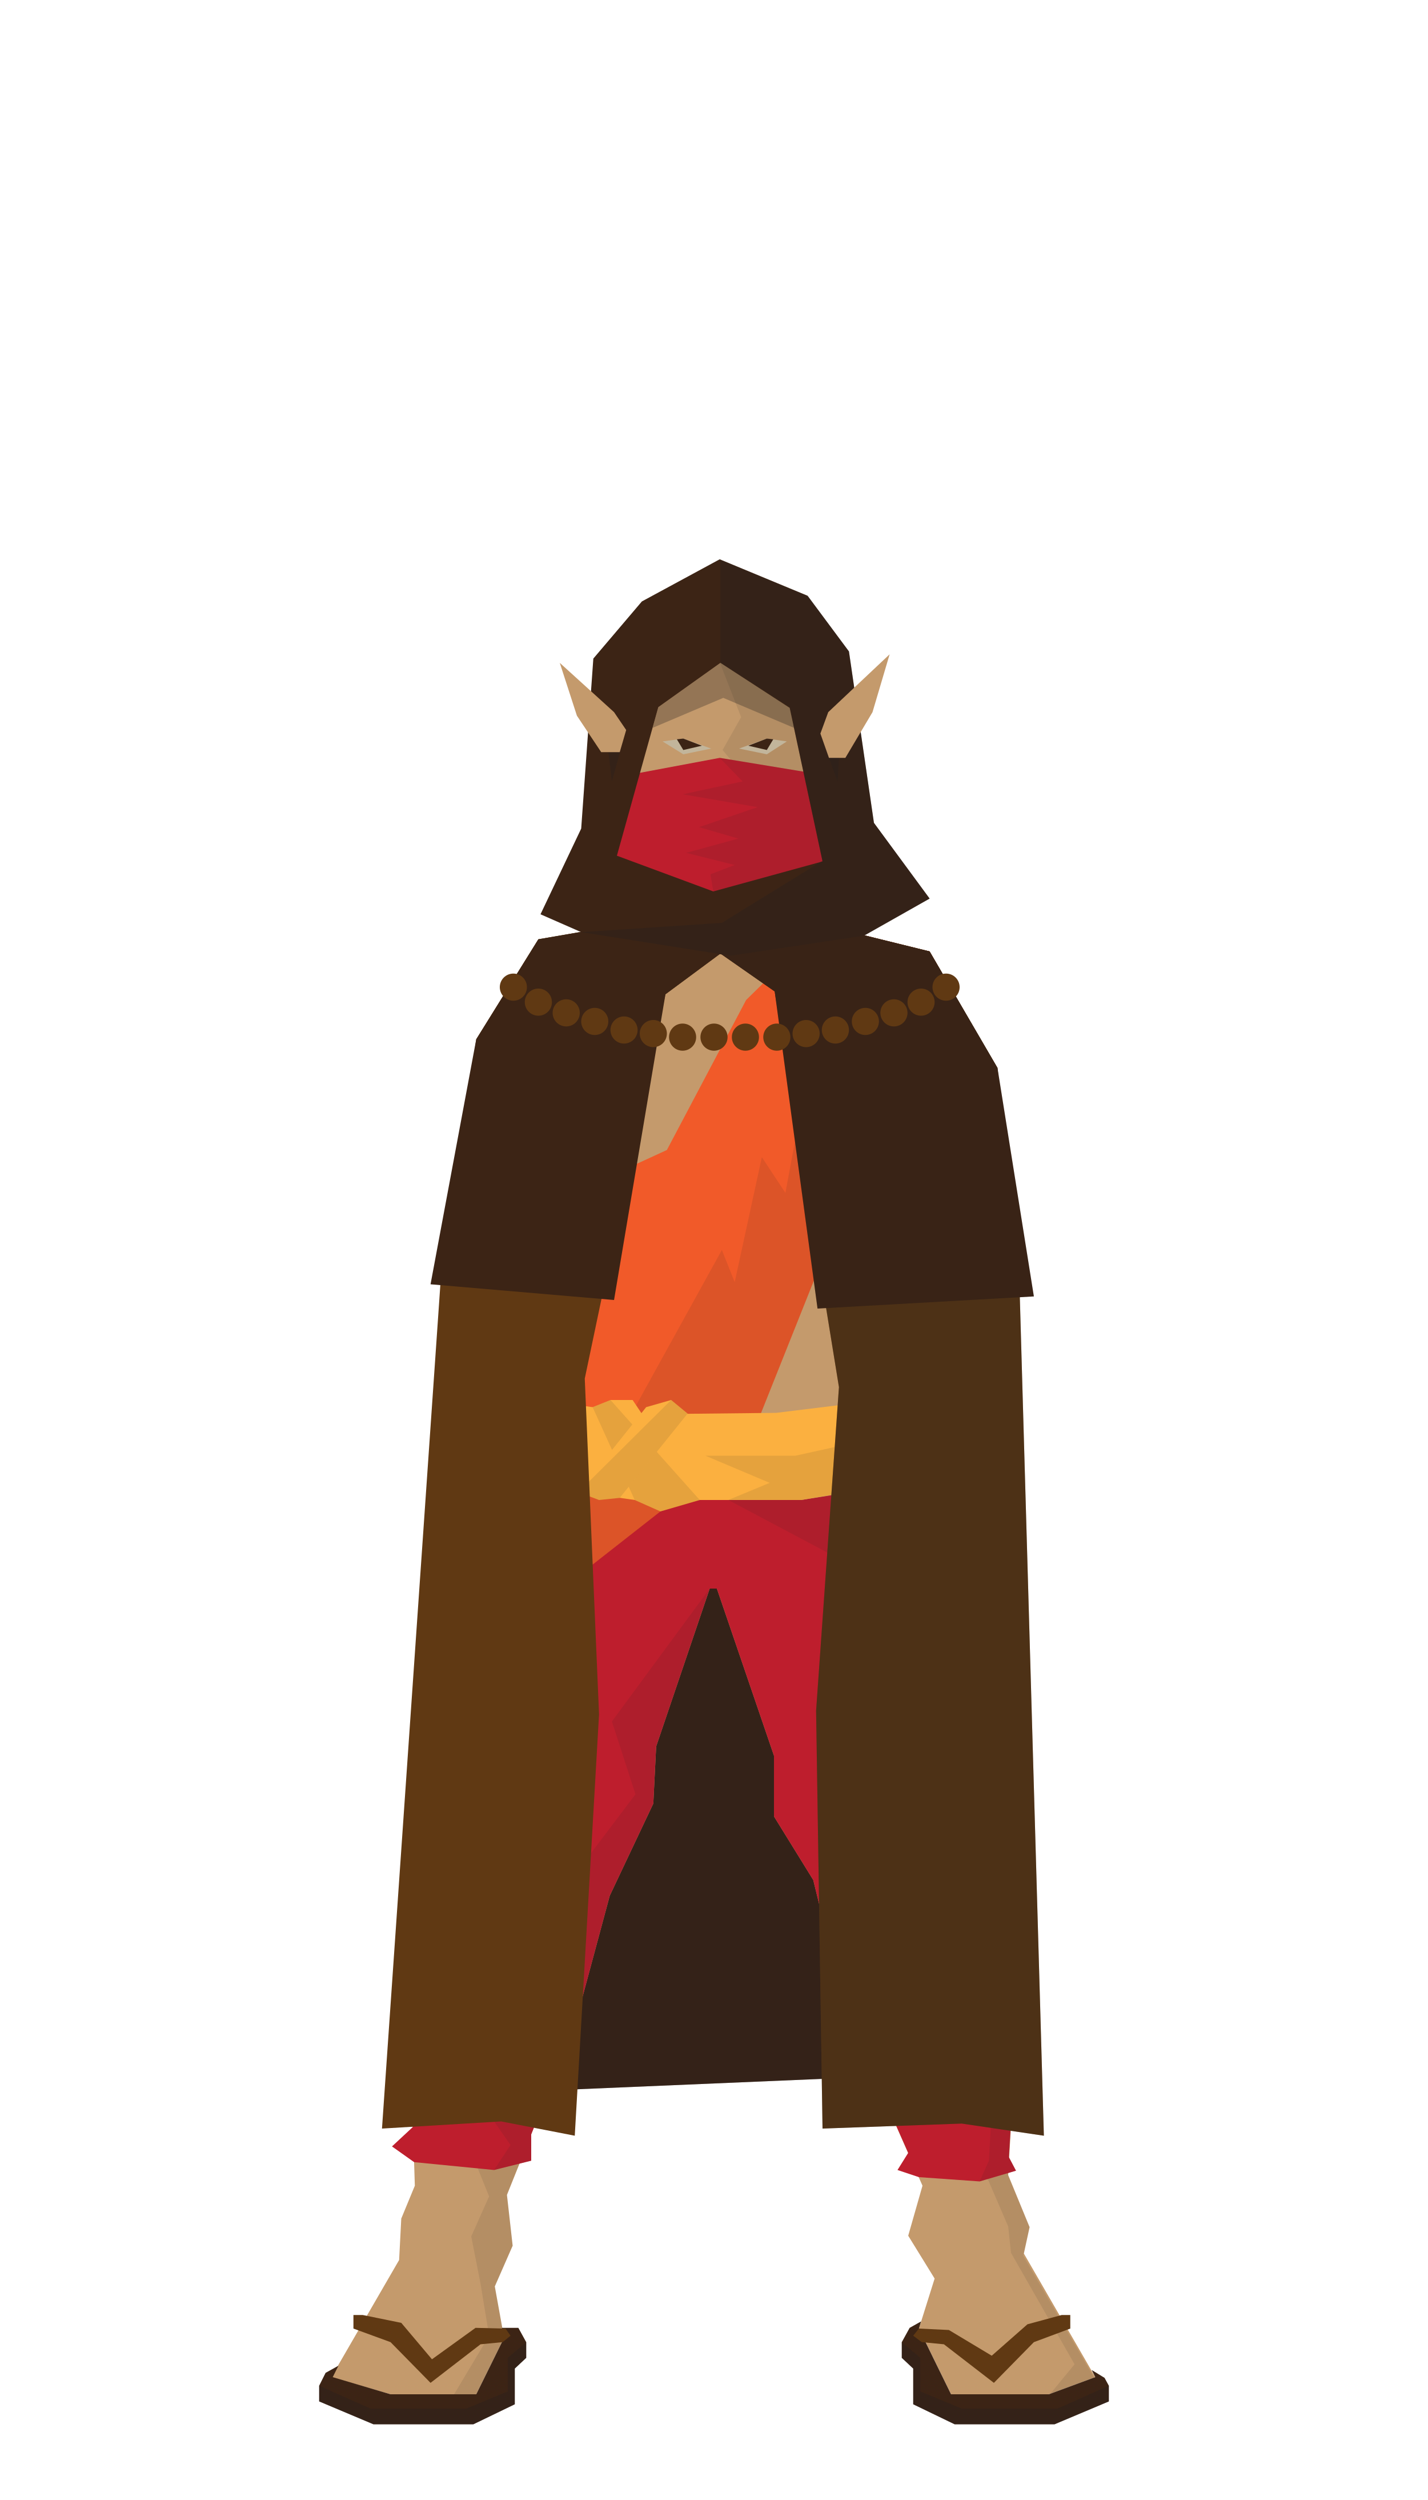<?xml version="1.0" encoding="utf-8"?>
<!-- Generator: Adobe Illustrator 19.0.0, SVG Export Plug-In . SVG Version: 6.00 Build 0)  -->
<svg version="1.1" xmlns="http://www.w3.org/2000/svg" xmlns:xlink="http://www.w3.org/1999/xlink" x="0px" y="0px"
	 viewBox="0 0 200 350" enable-background="new 0 0 200 350" xml:space="preserve">
<g id="Kizze">
	<g id="Bustle_Front">
		<polygon fill="#D1D3D4" points="-540.2,167.3 -550.5,175.6 -559.6,189.8 -562.8,209.5 -566.7,192.9 -569.3,191.2 -553.7,171.2 		
			"/>
		<polygon fill="#D7DF23" points="-569.3,191.2 -566.7,192.9 -562.8,209.5 -569.3,193.1 		"/>
		<polygon fill="#D7DF23" points="-486.7,200.7 -489.2,201.4 -496.1,214.3 -487.5,203.5 		"/>
		<polygon fill="#BCBEC0" points="-515.8,165.2 -505.7,176.6 -496.5,197.7 -496.1,214.3 -489.2,201.4 -486.7,200.7 -501.2,174.1 		
			"/>
	</g>
	<polygon id="Grown_Back" fill="#D7DF23" points="-548.5,254.5 -535.3,250.3 -522.7,255.5 -510.2,254.5 -504.8,217.2 -506.5,194.7 
		-518,165.2 -537.9,165.2 -548.8,191.5 -553.4,217.7 	"/>
	<polygon fill="#C49A6C" points="-535.2,126.2 -535.2,130.2 -548.2,133.7 -565.7,150.1 -596.5,151.2 -597.5,155.6 -564.2,156.2 
		-545.2,145.9 -540.2,167.3 -546,175 -547.2,182.8 -534.5,183.4 -524,188 -523.8,217.2 -524.8,221 -523.2,227.2 -525.5,258.2 
		-532,277.5 -525.2,282.8 -511.5,276.5 -516.5,257.5 -518,228.8 -516,222.3 -517,217 -512,197.7 -510.2,178.9 -515.8,165.2 
		-511.8,145.8 -506.5,140.9 -485.8,136.9 -469.7,112.6 -473.8,112.6 -488.5,131.3 -515.8,133.9 -526.5,130.2 -527.8,124.9 	"/>
	<g>
		<path fill="#E6E7E8" d="M-540.2,167.3c0,0-11,7.7-11,7.7c0,0-9.5,14.1-9.5,14.1l-6,39.8l2.2-1.1l12,4.6l-4.8-15.8l4.9-24.6l7-16.6
			L-540.2,167.3z"/>
		<polygon fill="#D7DF23" points="-566.7,229 -564.5,227.9 -552.5,232.5 -564.6,230.2 		"/>
		<polygon fill="#D7DF23" points="-506.4,234.1 -497.9,228.7 -495.5,229.5 -497.4,231.4 		"/>
		<polygon fill="#D1D3D4" points="-515.8,165.2 -510.2,178 -503.2,197.7 -503,220.2 -506.4,234.1 -497.9,228.7 -495.5,229.5 
			-495.5,197.1 -505,175.9 		"/>
	</g>
	<polygon fill="#594A42" points="-525.5,234 -519.8,236 -516,232.5 -516.5,257.5 -511.5,276.5 -525.2,282.8 -532,277.5 
		-525.5,258.2 	"/>
	<polygon fill="#3C2415" points="-543.5,132.5 -543.5,150.9 -545.2,145.9 -542.9,155.7 -529.3,151.2 -513.7,154.9 -511.8,145.8 
		-513.7,150.8 -517.4,133.4 -521.5,132 -529.8,148.1 -539.1,131.3 	"/>
	<polygon fill="#3C2415" points="-541.1,163.4 -529.1,164.3 -515.3,162.7 -515.8,165.2 -510.2,178.9 -510.7,190.4 -517.3,188.9 
		-524.7,190.4 -524.7,187.7 -534.5,183.4 -536,175 -540.8,175.3 -546,175 -540.2,167.3 	"/>
	<g id="Gown_Front">
		<polygon fill="#E6E7E8" points="-514.5,244.8 -510.2,254.5 -502.2,220.5 -502.2,197.7 -509,177.9 -515.8,165.2 -511.8,145.8 
			-505.2,131.3 -520.3,132.4 -522.7,131.6 -541,139.2 -535.4,142.7 -523.7,162.1 -514.4,179.9 -510.2,194.8 -508.8,219.1 		"/>
		<polygon fill="#F1F2F2" points="-542.1,132.1 -555,133.4 -545.2,145.9 -540.2,167.3 -546,175 -553.3,191.8 -558.8,216.5 
			-548.5,254.5 -544.5,246.2 -550.6,216.9 -546.4,194.8 -538.9,175.2 -535.2,167 -524.8,142.3 -519.8,138 -539.1,131.3 		"/>
	</g>
	<polygon fill="#C49A6C" points="-535.3,175 -530.9,176.2 -530.1,184.7 -534.4,222 -531,234.9 -531.7,242.6 -541.3,249 
		-545.4,236.9 -539.6,222.1 -542.7,182.9 -540.8,175.3 	"/>
	<polygon fill="#594A42" points="-537.4,196.9 -530.3,195.3 -534.4,222 -531,234.9 -531.7,242.6 -541.3,249 -545.4,236.9 
		-539.6,222.1 -543.6,193.1 	"/>
	<polygon opacity="0.1" fill="#231F20" points="-527,128.2 -531.1,131.3 -535.2,128.7 -535.2,126.7 -527.3,127 	"/>
	<path fill="#C49A6C" d="M-531.7,97.2c10,0,11.8,11.4,11.8,11.4l-0.5,12.1l-10.8,8.3l-10.4-7.7l-1.6-12.5
		C-543.1,108.9-541.7,97.2-531.7,97.2z"/>
	<path opacity="0.1" fill="#231F20" d="M-531.7,97.2c10,0,11.8,11.4,11.8,11.4l-0.5,12.1l-10.8,8.3l5.3-12.1l-4.4-5.3l4.3-3.7
		L-531.7,97.2z"/>
	<polygon opacity="0.3" fill="#231F20" points="-502.2,327 -553.4,327 -574,337 -524,343 -479,335 	"/>
	<circle fill="#58595B" cx="-525.8" cy="137.9" r="0.7"/>
	<circle fill="#58595B" cx="-523.4" cy="138.6" r="0.7"/>
</g>
<g id="Squallo">
	<polygon id="Shadow_1_" opacity="0.3" fill="#231F20" points="-271,319.8 -364,318.8 -392,329.2 -353.3,343 -313.4,347 -251.8,335 
			"/>
	<g id="Body_1_">
		<polygon fill="#603913" points="-281.9,213.8 -279.4,214.6 -276.7,213.8 -274.5,214.5 -271.3,213.8 -268.3,214.5 -264.8,213.8 
			-264.3,204.3 -268.7,198 -270.5,174.4 -276.7,169.5 -273.6,146 -279.1,136.6 -278.3,128.7 -290.8,116.7 -305.7,114.8 
			-311.1,102.2 -331.9,102.2 -337.3,114.8 -352.2,116.7 -364.7,128.7 -368.9,134.5 -391.3,141 -395.8,156.3 -382.6,166.8 
			-372.9,160 -357,156.3 -351.3,145.3 -346.4,156.3 -344.6,177 -345.5,195.5 -356.4,213.9 -359.1,228.3 -358.1,238.8 -361.8,248.8 
			-361.2,259.2 -369.1,268.5 -363.7,298.9 -370,309.5 -367.5,328.2 -350.1,334.3 -340.1,328.8 -343.7,299 -342.5,284.5 
			-335.6,274.8 -335.8,264.8 -330,255 -329.3,244.1 -323.3,230.8 -322.6,216.3 -321.5,216.1 -319,216.3 -316.6,234 -311.4,246.2 
			-311.6,257 -305.4,267.7 -306.1,276.3 -299.1,284.5 -294.5,298.8 -299,328.5 -289,334 -271.6,327.8 -269.1,309.2 -274.4,298.3 
			-272.3,266.7 -279,258.5 -279.8,248.8 -283.6,240.3 -282.5,228.3 -284.5,215.1 -295.1,194 -298.4,177 -295.4,156.3 -290.9,175.8 
			-290.8,185.7 -282.3,200.3 -284.5,204.3 		"/>
		<path opacity="0.1" fill="#231F20" d="M-352.2,116.7l-4.4,13.5l0.5,12.9l-6.4,8.9l-10.3,8l15.8-3.7l5.8-11l4.8,11l0.7,7.5
			l16.5-8.6c-1.9-10.5-4.8-20.8-7.5-31.2L-352.2,116.7z"/>
		<polygon opacity="0.1" fill="#231F20" points="-268.7,198 -270.5,174.4 -276.7,169.5 -273.6,146 -279.1,136.6 -278.3,128.7 
			-290.8,116.7 -305.7,114.8 -311.1,102.2 -321.2,115.4 -322.3,131 -293.2,136.5 -282.1,149.4 -283.6,174.1 -276,200.3 
			-269.1,205.4 -268.3,211.9 -270.3,210.5 -273.8,212.5 -276.2,211.5 -279,213.2 -281.9,213.8 -279.4,214.6 -276.7,213.8 
			-274.5,214.5 -271.3,213.8 -268.3,214.5 -264.8,213.8 -264.3,204.3 		"/>
	</g>
	<g id="Head_1_">
		<polygon opacity="0.3" fill="#231F20" points="-333,104 -329.2,110.5 -314.2,110.3 -310.5,103.8 -309.6,107.1 -314.2,115.3 
			-329.2,115.5 -333.8,107.8 		"/>
		<path fill="#603913" d="M-337,84c0,0,0.7-13,15.3-13s14.3,13.7,14.3,13.7l-0.2,3.1l2,1.9l-0.4,5.5l-2.1,1.9l-0.2,2.8l-5.8,10.5
			l-15,0.2l-6.6-11l-0.2-2.8l-2.5-2.1l2-3.8L-337,84z"/>
		<path opacity="0.1" fill="#231F20" d="M-321.8,71c14.6,0,14.3,13.7,14.3,13.7l-0.8,15.2l-5.8,10.5l-8.1,0.1l3-5.9l-2.3-4.4l6.7-2
			l-6.8-9.5L-321.8,71z"/>
		<polygon opacity="0.3" fill="#231F20" points="-305.6,89.6 -306.1,95.1 -308.2,97 -307.7,87.7 		"/>
		<polygon opacity="0.1" fill="#231F20" points="-336.5,90.7 -336,96.6 -338.5,94.5 		"/>
		<polygon fill="#FBB040" points="-336.8,94.2 -337.7,95.2 -336.8,97.6 		"/>
		<polygon fill="#FBB040" points="-307.5,94.2 -306.6,95.2 -307.5,97.6 		"/>
		<polygon fill="#3C2415" points="-319.4,86.1 -318.6,87.7 -309.6,86.9 -314.1,85.4 		"/>
		<polygon fill="#3C2415" points="-324,86.1 -324.8,87.7 -333.8,86.9 -329.3,85.4 		"/>
		<path fill="#3C2415" d="M-310.4,99.4l-6.4,3.4l-4.8-2.7l-5.1,2.4l-6.6-3.2l-2.7-5.2l0.2,5.3l5.4,11l8.7,10.2l8.6-10.2l4.8-10.7
			l0.2-5.1L-310.4,99.4z M-326.2,108.2l4.6-3.8l4.3,3.8l-4.3-0.8L-326.2,108.2z"/>
		<polygon fill="#C2B59B" points="-324.6,92.4 -328.6,89.1 -333.5,90.7 -328.7,91.9 		"/>
		<polygon fill="#231F20" points="-327.3,91.5 -326.2,91 -328.6,89.1 -331,89.9 -330.6,91 		"/>
		<polygon fill="#C2B59B" points="-318.5,92.4 -314.5,89.1 -309.6,90.7 -314.4,91.9 		"/>
		<polygon fill="#231F20" points="-315.8,91.5 -316.8,91 -314.5,89.1 -312.1,89.9 -312.5,91 		"/>
	</g>
	<g id="Greaves">
		<polygon fill="#414042" points="-345.5,195.5 -356.4,213.9 -359.1,228.3 -358.1,238.8 -361.8,248.8 -361.2,259.2 -369.1,268.5 
			-363.7,298.9 -370,309.5 -367.5,328.2 -350.1,334.3 -340.1,328.8 -343.7,299 -342.5,284.5 -335.6,274.8 -335.8,264.8 -330,255 
			-328.8,243.1 -323.3,230.8 -322.6,216.3 -319,216.3 -316.6,234 -311.4,246.2 -311.6,257 -305.4,267.7 -306.1,276.3 -299.1,284.5 
			-294.5,298.8 -299,328.5 -289,334 -271.6,327.8 -269.1,309.2 -274.4,298.3 -272.3,266.7 -279,258.5 -279.8,248.8 -283.4,237.9 
			-282.5,228.3 -284.5,215.1 -295.1,194 		"/>
		<polygon opacity="0.1" fill="#231F20" points="-333.6,195.8 -344.5,230 -346,239 -347.5,249.2 -350.5,267.5 -355.2,281.5 
			-354.3,297.2 -354.3,318.5 -350.1,334.3 -340.1,328.8 -343.7,299 -342.5,284.5 -335.6,274.8 -335.8,264.8 -330,255 -328.8,243.1 
			-323.3,230.8 -322.6,216.3 -309.3,202.8 -304.8,228.5 -302.7,237.9 -301.5,251.2 -294.6,269.9 -285.4,282.2 -285.4,298 
			-285.4,318.5 -289,334 -271.6,327.8 -269.1,309.2 -274.4,298.3 -272.3,266.7 -279,258.5 -279.8,248.8 -283.4,237.9 -282.5,228.3 
			-284.5,215.1 -295.1,194 		"/>
		<polygon opacity="0.3" fill="#231F20" points="-298.1,322.6 -288.5,326.8 -274.1,322.6 -269.4,311.4 -271.6,327.8 -289,334 
			-299,328.5 		"/>
		<polygon opacity="0.3" fill="#231F20" points="-370,309.5 -365,321.4 -351.8,327 -340.8,322.7 -340.1,328.8 -350.1,334.3 
			-367.5,328.2 		"/>
		<polygon fill="#FBB040" points="-358,212.8 -356,209.8 -343.3,227.5 -321.8,224.2 -321.8,227.5 -344.8,231.2 		"/>
		<polygon fill="#FBB040" points="-360.2,239.5 -346,237.9 -327.8,244.5 -327.8,247.8 -346.5,240.5 -361.2,242.8 		"/>
		<path fill="#FBB040" d="M-320,224.8c0,0,0,4,0,3.8s16,1.5,16,1.5l18.7-19l-2.1-2.9l-17.9,18.4L-320,224.8z"/>
		<polygon fill="#FBB040" points="-314.3,244.5 -302.7,235.8 -281.9,237.9 -281.9,240.1 -302.7,239.2 -313,247.8 		"/>
		<polygon fill="#FBB040" points="-312.3,259.2 -300.6,252.5 -278.4,249 -279.6,247.8 -301.6,250 -314.3,257.5 		"/>
		<polygon fill="#FBB040" points="-308.3,266.2 -293.6,267.5 -278.4,255 -278.4,257.2 -293.4,270 -307.1,268.8 		"/>
		<polygon fill="#FBB040" points="-306.8,276.4 -286.6,279 -271.5,266.7 -271.5,272.8 -285.4,288.5 -304.3,280.2 		"/>
		<polygon fill="#FBB040" points="-363.2,249.8 -347,247.8 -328.8,255 -330.1,258 -347.3,250.5 -363.2,251.8 		"/>
		<polygon fill="#FBB040" points="-363.2,258 -349.8,264.5 -333.6,264.5 -333.6,267.5 -350.5,267.5 -363.2,260.5 		"/>
		<polygon fill="#FBB040" points="-370.2,266.7 -354.7,277.8 -333.6,274.2 -335.3,277.6 -355.5,286 -370.2,270 		"/>
		<polygon fill="#FBB040" points="-296.9,305.6 -286,295.8 -268.3,305.6 -268.3,310.3 -286,299.8 -296.9,310.3 		"/>
		<polygon fill="#FBB040" points="-367.1,303.4 -367.1,299.4 -354.9,295.2 -341.5,303.4 -341.5,307.4 -354.9,298.4 		"/>
		<polygon fill="#FBB040" points="-298.7,315.9 -286,316.8 -268.3,316.4 -268.3,321.1 -286,321.1 -298.7,318.5 		"/>
		<polygon fill="#FBB040" points="-370,314.9 -354.3,316.2 -341.5,314.9 -340.5,318.8 -354.3,319.9 -370,317.4 		"/>
	</g>
	<g id="Shirt">
		<polygon fill="#262262" points="-347.9,119.9 -351.5,136.5 -351.3,145.3 -346.5,156.3 -344.6,177 -346,187.6 -347,195.5 
			-353.4,203.8 -335,213.8 -306.8,213 -289.1,203.2 -295,194 -296.4,186.7 -298.3,177 -295.3,156.3 -293.2,145 -293.2,136.5 
			-298.9,120.8 -321.6,132.1 		"/>
		<polygon opacity="0.3" fill="#231F20" points="-321.2,213.8 -306.8,213 -289.1,203.2 -295,194 -296.4,186.7 -298.3,177 
			-295.3,156.3 -307.1,158.2 -321.7,156.3 -321.6,168.4 -330.1,170 -321.5,172.5 		"/>
		<polygon fill="#FBB040" points="-348.8,123.8 -323.2,134.5 -297.2,127.5 -300.2,115.5 -322.3,129 -347,115.5 		"/>
		<polygon opacity="0.1" fill="#231F20" points="-348.8,123.8 -323.2,134.5 -297.2,127.5 -300.2,115.5 -322.3,129 -347,115.5 		"/>
	</g>
	<g id="Belt_1_">
		<polygon fill="#262262" points="-345.4,183.2 -346,187.6 -336.8,194.9 -332.5,208.8 -331.5,271.2 -309.8,277.6 -310,208.1 
			-302.6,194.9 -296.4,186.7 -297.2,183.5 -322.1,188.3 		"/>
		<polygon opacity="0.5" fill="#231F20" points="-345.4,183.2 -346,187.6 -336.8,194.9 -332.5,208.8 -331.5,271.2 -309.8,277.6 
			-310,208.1 -302.6,194.9 -296.4,186.7 -297.2,183.5 -322.1,188.3 		"/>
		<polygon opacity="0.3" fill="#231F20" points="-321.8,274 -309.8,277.6 -310,208.1 -302.6,194.9 -296.4,186.7 -297.2,183.5 
			-322.1,188.3 		"/>
		<polygon fill="#414042" points="-297.2,179 -308.2,184.5 -333.8,183.5 -346,179 -347.5,187.6 -332.5,191 -308.2,191 -295.7,186.7 
					"/>
		<polygon opacity="0.1" fill="#231F20" points="-297.2,179 -308.2,184.5 -325,183.8 -330.1,186.9 -324.2,191 -308.2,191 
			-295.7,186.7 		"/>
		<polygon fill="#414042" points="-315.4,209.8 -312.9,183.2 -320,183 -321.6,209.1 -319,216.3 		"/>
		<polygon opacity="0.3" fill="#231F20" points="-315.4,209.8 -312.9,183.2 -320,183 -321.6,209.1 -318.2,206 		"/>
		<polygon fill="#414042" points="-310.9,189.9 -322,184 -327.8,186.7 -313.5,195.8 		"/>
		<polygon fill="#FBB040" points="-323.2,181.8 -332.5,186.7 -322.4,194.9 -319.4,192.1 -327.8,186.7 -320,183 		"/>
	</g>
	<g id="Left_Pauldron_1_">
		<polygon fill="#414042" points="-298,112.3 -290.2,112.3 -278.2,120.5 -275.5,131 -298,129 		"/>
		<polygon fill="#FBB040" points="-302.6,109.6 -300,130.5 -274,135.5 -270.8,128 -297.2,127.5 -296,109 		"/>
	</g>
	<g id="Right_Pauldron_1_">
		<polygon fill="#414042" points="-347.2,111.6 -354.2,111.6 -366.8,118.2 -367.9,128.2 -350.2,128.2 		"/>
		<polygon fill="#FBB040" points="-344.2,109 -348.2,129 -370,132.1 -370,123.8 -351,126 -350.2,109.6 		"/>
	</g>
	<g id="Left_Bracer_1_">
		<polygon fill="#414042" points="-290.8,174.9 -290.6,185.7 -282.9,199 -268.7,195 -270.3,174.4 -276.5,169.5 -283.6,174.1 		"/>
		<polygon opacity="0.1" fill="#231F20" points="-280.7,181.2 -276,197.6 -268.7,195 -270.3,174.4 -276.5,169.5 -283.6,174.1 		"/>
		<polygon fill="#FBB040" points="-275.2,166.8 -283.9,173.2 -292.9,172.3 -292.2,175.8 -283.3,175.4 -274.9,169.5 		"/>
		<polygon fill="#FBB040" points="-291.8,179 -281.8,179 -271.8,171.6 -270.3,173.3 -279.5,184.5 -292,181.8 		"/>
		<polygon fill="#FBB040" points="-283.6,199.2 -268.3,194.9 -268.3,197.6 -282.7,200.3 		"/>
	</g>
	<g id="Bident">
		<polygon fill="#414042" points="-371.8,328 -376.8,328 -376.8,80.8 -384.5,74.5 -383.3,39 -379.8,73 -374.3,75.2 -371.8,80.8 		
			"/>
		<polygon fill="#FBB040" points="-378.2,82.8 -374.3,75.2 -367.9,73 -364.8,39 -364,75.8 -371.8,80.8 -378.2,90.8 		"/>
		<polygon fill="#FBB040" points="-371.1,89.1 -371.1,95.9 -378.2,99 		"/>
	</g>
	<g id="Right_Arm_2_">
		<polygon fill="#603913" points="-374.9,115 -374.9,107.8 -370.8,104.8 -368.7,109.9 -371,115.7 		"/>
		<polygon opacity="0.3" fill="#231F20" points="-374.9,115 -374.9,107.8 -370.8,104.8 -368.7,109.9 -371,115.7 		"/>
		<polygon opacity="0.3" fill="#231F20" points="-371.7,159.7 -370,159.3 -364.8,148.3 -371.1,135.1 -371.8,135.2 -371.8,126.5 
			-374.8,128 -374.8,133.8 -375.5,155.5 		"/>
		<polygon fill="#603913" points="-382.8,166.8 -373,160 -366.8,148.2 -374.8,133.8 -374.8,128 -368.7,124 -368.7,119.9 
			-367.9,119.2 -367.9,115.5 -367.1,114.4 -366.8,112.3 -380,106.3 -389,111.6 -392.6,125 -390.1,132.1 -396,156.3 		"/>
		<polygon opacity="0.1" fill="#231F20" points="-382.8,166.8 -373,160 -366.8,148.2 -374.8,133.8 -374.8,128 -368.7,124 
			-368.7,119.9 -367.9,119.2 -367.9,115.5 -367.1,114.4 -366.8,112.3 -370,113.2 -370.2,116.7 -372.9,118.5 -372.9,123 
			-378.8,128.2 -383.3,129.4 -378.6,130.8 -376.8,150.5 		"/>
	</g>
	<g id="Right_Bracer_1_">
		<polygon fill="#414042" points="-390.1,132.1 -396,156.3 -381.4,151.6 -372.1,158.2 -366.8,148.2 -374.8,133.8 		"/>
		<polygon opacity="0.1" fill="#231F20" points="-380.9,133.1 -380.9,141.5 -381.4,151.6 -372.1,158.2 -366.8,148.2 -374.8,133.8 		
			"/>
		<polygon fill="#FBB040" points="-393.9,144.1 -381.1,139.8 -366.8,146.6 -366.8,150.5 -381.1,142.6 -395.1,146.9 		"/>
		<polygon fill="#FBB040" points="-396,153.1 -381.5,149.2 -370,156 -372.2,160.9 -381.8,153.6 -396.6,156.6 		"/>
		<polygon fill="#FBB040" points="-391.2,131.5 -374.1,132.7 -374.1,134.3 -392.4,133.9 		"/>
	</g>
</g>
<g id="Squallo_Headshot">
	<circle opacity="0.1" fill="#231F20" cx="-315.6" cy="485" r="75"/>
	<g>
		<defs>
			<path id="SVGID_1_" d="M-315.6,410c-15.6,0-30.1,4.8-42.1,12.9l-0.2-7.9l-0.8,8.6c-5.8,4.1-11,8.9-15.4,14.4l-2.4-23.1l-0.9,27.4
				c-8.3,12.1-13.2,26.7-13.2,42.6c0,41.4,33.6,75,75,75c41.4,0,75-33.6,75-75C-240.6,443.6-274.2,410-315.6,410z"/>
		</defs>
		<clipPath id="SVGID_2_">
			<use xlink:href="#SVGID_1_"  overflow="visible"/>
		</clipPath>
		<g clip-path="url(#SVGID_2_)">
			<g id="Body_2_">
				<polygon fill="#603913" points="-275,589.8 -272.5,590.6 -269.9,589.8 -267.6,590.5 -264.5,589.8 -261.5,590.5 -257.9,589.8 
					-257.5,580.3 -261.8,574 -263.6,550.4 -269.8,545.5 -266.7,522 -272.3,512.6 -271.5,504.7 -283.9,492.7 -298.8,490.8 
					-304.2,478.2 -325.1,478.2 -330.4,490.8 -345.4,492.7 -357.8,504.7 -362,510.5 -384.5,517 -388.9,532.3 -375.7,542.8 -366,536 
					-350.2,532.3 -344.4,521.3 -339.6,532.3 -337.7,553 -338.7,571.5 -349.5,589.9 -352.2,604.3 -351.2,614.8 -354.9,624.8 
					-354.4,635.2 -362.3,644.5 -356.8,674.9 -363.1,685.5 -360.7,704.2 -343.2,710.3 -333.2,704.8 -336.9,675 -335.6,660.5 
					-328.8,650.8 -328.9,640.8 -323.2,631 -322.4,620.1 -316.5,606.8 -315.7,592.3 -314.6,592.1 -312.1,592.3 -309.8,610 
					-304.5,622.2 -304.7,633 -298.5,643.7 -299.2,652.3 -292.2,660.5 -287.7,674.8 -292.1,704.5 -282.2,710 -264.7,703.8 
					-262.2,685.2 -267.5,674.3 -265.5,642.7 -272.1,634.5 -273,624.8 -276.8,616.3 -275.6,604.3 -277.6,591.1 -288.2,570 
					-291.6,553 -288.6,532.3 -284.1,551.8 -283.9,561.7 -275.4,576.3 -277.6,580.3 				"/>
				<path opacity="0.1" fill="#231F20" d="M-345.4,492.7l-4.4,13.5l0.5,12.9l-6.4,8.9l-10.3,8l15.8-3.7l5.8-11l4.8,11l0.7,7.5
					l16.5-8.6c-1.9-10.5-4.8-20.8-7.5-31.2L-345.4,492.7z"/>
				<polygon opacity="0.1" fill="#231F20" points="-261.8,574 -263.6,550.4 -269.8,545.5 -266.7,522 -272.3,512.6 -271.5,504.7 
					-283.9,492.7 -298.8,490.8 -304.2,478.2 -314.4,491.4 -315.4,507 -286.4,512.5 -275.3,525.4 -276.8,550.1 -269.1,576.3 
					-262.2,581.4 -261.5,587.9 -263.5,586.5 -266.9,588.5 -269.3,587.5 -272.2,589.2 -275,589.8 -272.5,590.6 -269.9,589.8 
					-267.6,590.5 -264.5,589.8 -261.5,590.5 -257.9,589.8 -257.5,580.3 				"/>
			</g>
			<g id="Head_2_">
				<polygon opacity="0.3" fill="#231F20" points="-326.2,480 -322.3,486.5 -307.3,486.3 -303.7,479.8 -302.7,483.1 -307.3,491.3 
					-322.3,491.5 -326.9,483.8 				"/>
				<path fill="#603913" d="M-330.2,460c0,0,0.7-13,15.3-13s14.3,13.7,14.3,13.7l-0.2,3.1l2,1.9l-0.4,5.5l-2.1,1.9l-0.2,2.8
					l-5.8,10.5l-15,0.2l-6.6-11l-0.2-2.8l-2.5-2.1l2-3.8L-330.2,460z"/>
				<path opacity="0.1" fill="#231F20" d="M-314.9,447c14.6,0,14.3,13.7,14.3,13.7l-0.8,15.2l-5.8,10.5l-8.1,0.1l3-5.9l-2.3-4.4
					l6.7-2l-6.8-9.5L-314.9,447z"/>
				<polygon opacity="0.3" fill="#231F20" points="-298.8,465.6 -299.2,471.1 -301.3,473 -300.8,463.7 				"/>
				<polygon opacity="0.1" fill="#231F20" points="-329.6,466.7 -329.1,472.6 -331.6,470.5 				"/>
				<polygon fill="#FBB040" points="-330,470.2 -330.8,471.2 -330,473.6 				"/>
				<polygon fill="#FBB040" points="-300.6,470.2 -299.8,471.2 -300.6,473.6 				"/>
				<polygon fill="#3C2415" points="-312.6,462.1 -311.8,463.7 -302.7,462.9 -307.3,461.4 				"/>
				<polygon fill="#3C2415" points="-317.1,462.1 -317.9,463.7 -326.9,462.9 -322.4,461.4 				"/>
				<path fill="#3C2415" d="M-303.5,475.4l-6.4,3.4l-4.8-2.7l-5.1,2.4l-6.6-3.2l-2.7-5.2l0.2,5.3l5.4,11l8.7,10.2l8.6-10.2l4.8-10.7
					l0.2-5.1L-303.5,475.4z M-319.4,484.2l4.6-3.8l4.3,3.8l-4.3-0.8L-319.4,484.2z"/>
				<polygon fill="#C2B59B" points="-317.7,468.4 -321.7,465.1 -326.6,466.7 -321.9,467.9 				"/>
				<polygon fill="#231F20" points="-320.4,467.5 -319.4,467 -321.7,465.1 -324.1,465.9 -323.8,467 				"/>
				<polygon fill="#C2B59B" points="-311.6,468.4 -307.7,465.1 -302.7,466.7 -307.5,467.9 				"/>
				<polygon fill="#231F20" points="-309,467.5 -310,467 -307.7,465.1 -305.3,465.9 -305.6,467 				"/>
			</g>
			<g id="Greaves_1_">
				<polygon fill="#414042" points="-338.7,571.5 -349.5,589.9 -352.2,604.3 -351.2,614.8 -354.9,624.8 -354.4,635.2 -362.3,644.5 
					-356.8,674.9 -363.1,685.5 -360.7,704.2 -343.2,710.3 -333.2,704.8 -336.9,675 -335.6,660.5 -328.8,650.8 -328.9,640.8 
					-323.2,631 -322,619.1 -316.5,606.8 -315.7,592.3 -312.1,592.3 -309.8,610 -304.5,622.2 -304.7,633 -298.5,643.7 -299.2,652.3 
					-292.2,660.5 -287.7,674.8 -292.1,704.5 -282.2,710 -264.7,703.8 -262.2,685.2 -267.5,674.3 -265.5,642.7 -272.1,634.5 
					-273,624.8 -276.5,613.9 -275.6,604.3 -277.6,591.1 -288.2,570 				"/>
				<polygon opacity="0.1" fill="#231F20" points="-326.7,571.8 -337.7,606 -339.2,615 -340.6,625.2 -343.7,643.5 -348.4,657.5 
					-347.5,673.2 -347.5,694.5 -343.2,710.3 -333.2,704.8 -336.9,675 -335.6,660.5 -328.8,650.8 -328.9,640.8 -323.2,631 
					-322,619.1 -316.5,606.8 -315.7,592.3 -302.4,578.8 -297.9,604.5 -295.8,613.9 -294.6,627.2 -287.7,645.9 -278.5,658.2 
					-278.5,674 -278.5,694.5 -282.2,710 -264.7,703.8 -262.2,685.2 -267.5,674.3 -265.5,642.7 -272.1,634.5 -273,624.8 
					-276.5,613.9 -275.6,604.3 -277.6,591.1 -288.2,570 				"/>
				<polygon opacity="0.3" fill="#231F20" points="-291.3,698.6 -281.7,702.8 -267.2,698.6 -262.5,687.4 -264.7,703.8 -282.2,710 
					-292.1,704.5 				"/>
				<polygon opacity="0.3" fill="#231F20" points="-363.1,685.5 -358.2,697.4 -344.9,703 -334,698.7 -333.2,704.8 -343.2,710.3 
					-360.7,704.2 				"/>
				<polygon fill="#FBB040" points="-351.1,588.8 -349.1,585.8 -336.4,603.5 -315,600.2 -315,603.5 -337.9,607.2 				"/>
				<polygon fill="#FBB040" points="-353.4,615.5 -339.2,613.9 -321,620.5 -321,623.8 -339.7,616.5 -354.4,618.8 				"/>
				<path fill="#FBB040" d="M-313.2,600.8c0,0,0,4,0,3.8s16,1.5,16,1.5l18.7-19l-2.1-2.9l-17.9,18.4L-313.2,600.8z"/>
				<polygon fill="#FBB040" points="-307.4,620.5 -295.8,611.8 -275,613.9 -275,616.1 -295.8,615.2 -306.2,623.8 				"/>
				<polygon fill="#FBB040" points="-305.4,635.2 -293.7,628.5 -271.5,625 -272.8,623.8 -294.7,626 -307.4,633.5 				"/>
				<polygon fill="#FBB040" points="-301.5,642.2 -286.7,643.5 -271.5,631 -271.5,633.2 -286.5,646 -300.2,644.8 				"/>
				<polygon fill="#FBB040" points="-300,652.4 -279.8,655 -264.7,642.7 -264.7,648.8 -278.5,664.5 -297.5,656.2 				"/>
				<polygon fill="#FBB040" points="-356.4,625.8 -340.2,623.8 -322,631 -323.2,634 -340.4,626.5 -356.4,627.8 				"/>
				<polygon fill="#FBB040" points="-356.4,634 -342.9,640.5 -326.7,640.5 -326.7,643.5 -343.7,643.5 -356.4,636.5 				"/>
				<polygon fill="#FBB040" points="-363.3,642.7 -347.9,653.8 -326.7,650.2 -328.4,653.6 -348.6,662 -363.3,646 				"/>
				<polygon fill="#FBB040" points="-290.1,681.6 -279.1,671.8 -261.4,681.6 -261.4,686.3 -279.1,675.8 -290.1,686.3 				"/>
				<polygon fill="#FBB040" points="-360.3,679.4 -360.3,675.4 -348.1,671.2 -334.6,679.4 -334.6,683.4 -348.1,674.4 				"/>
				<polygon fill="#FBB040" points="-291.8,691.9 -279.1,692.8 -261.4,692.4 -261.4,697.1 -279.1,697.1 -291.8,694.5 				"/>
				<polygon fill="#FBB040" points="-363.1,690.9 -347.5,692.2 -334.6,690.9 -333.6,694.8 -347.5,695.9 -363.1,693.4 				"/>
			</g>
			<g id="Shirt_1_">
				<polygon fill="#262262" points="-341.1,495.9 -344.6,512.5 -344.5,521.3 -339.6,532.3 -337.8,553 -339.1,563.6 -340.1,571.5 
					-346.5,579.8 -328.1,589.8 -299.9,589 -282.2,579.2 -288.1,570 -289.6,562.7 -291.5,553 -288.5,532.3 -286.4,521 -286.4,512.5 
					-292,496.8 -314.8,508.1 				"/>
				<polygon opacity="0.3" fill="#231F20" points="-314.4,589.8 -299.9,589 -282.2,579.2 -288.1,570 -289.6,562.7 -291.5,553 
					-288.5,532.3 -300.2,534.2 -314.8,532.3 -314.7,544.4 -323.3,546 -314.7,548.5 				"/>
				<polygon fill="#FBB040" points="-341.9,499.8 -316.4,510.5 -290.4,503.5 -293.3,491.5 -315.4,505 -340.1,491.5 				"/>
				<polygon opacity="0.1" fill="#231F20" points="-341.9,499.8 -316.4,510.5 -290.4,503.5 -293.3,491.5 -315.4,505 -340.1,491.5 
									"/>
			</g>
			<g id="Belt_2_">
				<polygon fill="#262262" points="-338.6,559.2 -339.1,563.6 -329.9,570.9 -325.6,584.8 -324.6,647.2 -302.9,653.6 -303.1,584.1 
					-295.8,570.9 -289.6,562.7 -290.4,559.5 -315.2,564.3 				"/>
				<polygon opacity="0.5" fill="#231F20" points="-338.6,559.2 -339.1,563.6 -329.9,570.9 -325.6,584.8 -324.6,647.2 -302.9,653.6 
					-303.1,584.1 -295.8,570.9 -289.6,562.7 -290.4,559.5 -315.2,564.3 				"/>
				<polygon opacity="0.3" fill="#231F20" points="-315,650 -302.9,653.6 -303.1,584.1 -295.8,570.9 -289.6,562.7 -290.4,559.5 
					-315.2,564.3 				"/>
				<polygon fill="#414042" points="-290.4,555 -301.4,560.5 -326.9,559.5 -339.1,555 -340.6,563.6 -325.6,567 -301.3,567 
					-288.8,562.7 				"/>
				<polygon opacity="0.1" fill="#231F20" points="-290.4,555 -301.4,560.5 -318.1,559.8 -323.3,562.9 -317.4,567 -301.3,567 
					-288.8,562.7 				"/>
				<polygon fill="#414042" points="-308.5,585.8 -306,559.2 -313.1,559 -314.7,585.1 -312.1,592.3 				"/>
				<polygon opacity="0.3" fill="#231F20" points="-308.5,585.8 -306,559.2 -313.1,559 -314.7,585.1 -311.4,582 				"/>
				<polygon fill="#414042" points="-304,565.9 -315.2,560 -320.9,562.7 -306.6,571.8 				"/>
				<polygon fill="#FBB040" points="-316.4,557.8 -325.6,562.7 -315.5,570.9 -312.5,568.1 -320.9,562.7 -313.1,559 				"/>
			</g>
			<g id="Left_Pauldron_2_">
				<polygon fill="#414042" points="-291.1,488.3 -283.4,488.3 -271.4,496.5 -268.6,507 -291.1,505 				"/>
				<polygon fill="#FBB040" points="-295.8,485.6 -293.1,506.5 -267.1,511.5 -263.9,504 -290.4,503.5 -289.1,485 				"/>
			</g>
			<g id="Right_Pauldron_2_">
				<polygon fill="#414042" points="-340.4,487.6 -347.4,487.6 -359.9,494.2 -361,504.2 -343.4,504.2 				"/>
				<polygon fill="#FBB040" points="-337.4,485 -341.4,505 -363.1,508.1 -363.1,499.8 -344.1,502 -343.4,485.6 				"/>
			</g>
			<g id="Left_Bracer_2_">
				<polygon fill="#414042" points="-284,550.9 -283.8,561.7 -276.1,575 -261.9,571 -263.4,550.4 -269.6,545.5 -276.8,550.1 				"/>
				<polygon opacity="0.1" fill="#231F20" points="-273.8,557.2 -269.1,573.6 -261.9,571 -263.4,550.4 -269.6,545.5 -276.8,550.1 
									"/>
				<polygon fill="#FBB040" points="-268.3,542.8 -277,549.2 -286.1,548.3 -285.4,551.8 -276.4,551.4 -268,545.5 				"/>
				<polygon fill="#FBB040" points="-284.9,555 -274.9,555 -265,547.6 -263.5,549.3 -272.6,560.5 -285.1,557.8 				"/>
				<polygon fill="#FBB040" points="-276.8,575.2 -261.5,570.9 -261.5,573.6 -275.8,576.3 				"/>
			</g>
			<g id="Bident_1_">
				<polygon fill="#414042" points="-364.9,704 -369.9,704 -369.9,456.8 -377.6,450.5 -376.5,415 -373,449 -367.4,451.2 
					-364.9,456.8 				"/>
				<polygon fill="#FBB040" points="-371.3,458.8 -367.4,451.2 -361,449 -357.9,415 -357.1,451.8 -364.9,456.8 -371.3,466.8 				"/>
				<polygon fill="#FBB040" points="-364.2,465.1 -364.2,471.9 -371.3,475 				"/>
			</g>
			<g id="Right_Arm_3_">
				<polygon fill="#603913" points="-368.1,491 -368.1,483.8 -363.9,480.8 -361.8,485.9 -364.1,491.7 				"/>
				<polygon opacity="0.3" fill="#231F20" points="-368.1,491 -368.1,483.8 -363.9,480.8 -361.8,485.9 -364.1,491.7 				"/>
				<polygon opacity="0.3" fill="#231F20" points="-364.9,535.7 -363.1,535.3 -358,524.3 -364.2,511.1 -365,511.2 -364.9,502.5 
					-367.9,504 -367.9,509.8 -368.6,531.5 				"/>
				<polygon fill="#603913" points="-375.9,542.8 -366.1,536 -359.9,524.2 -367.9,509.8 -367.9,504 -361.8,500 -361.8,495.9 
					-361,495.2 -361,491.5 -360.2,490.4 -359.9,488.3 -373.1,482.3 -382.1,487.6 -385.8,501 -383.3,508.1 -389.1,532.3 				"/>
				<polygon opacity="0.1" fill="#231F20" points="-375.9,542.8 -366.1,536 -359.9,524.2 -367.9,509.8 -367.9,504 -361.8,500 
					-361.8,495.9 -361,495.2 -361,491.5 -360.2,490.4 -359.9,488.3 -363.1,489.2 -363.3,492.7 -366,494.5 -366,499 -372,504.2 
					-376.5,505.4 -371.7,506.8 -369.9,526.5 				"/>
			</g>
			<g id="Right_Bracer_2_">
				<polygon fill="#414042" points="-383.3,508.1 -389.1,532.3 -374.5,527.6 -365.3,534.2 -359.9,524.2 -367.9,509.8 				"/>
				<polygon opacity="0.1" fill="#231F20" points="-374.1,509.1 -374.1,517.5 -374.5,527.6 -365.3,534.2 -359.9,524.2 -367.9,509.8 
									"/>
				<polygon fill="#FBB040" points="-387,520.1 -374.3,515.8 -359.9,522.6 -359.9,526.5 -374.2,518.6 -388.3,522.9 				"/>
				<polygon fill="#FBB040" points="-389.1,529.1 -374.7,525.2 -363.1,532 -365.4,536.9 -374.9,529.6 -389.8,532.6 				"/>
				<polygon fill="#FBB040" points="-384.4,507.5 -367.3,508.7 -367.3,510.3 -385.5,509.9 				"/>
			</g>
		</g>
	</g>
</g>
<g id="Crunch">
	<polygon id="Shadow" opacity="0.3" fill="#231F20" points="-66.5,314.8 -153.6,314.9 -197,328 -138.6,347 -68.3,343 -38.6,334 	"/>
	<g id="Cloak">
		<polygon fill="#594A42" points="-53.5,299 -66.5,304 -96,296.9 -111.9,301.8 -143.3,296.9 -160,304.3 -160,230.4 -153,184.5 
			-153,112.2 -107.9,125.8 -68.3,107 -65.5,201.7 -53.5,262 		"/>
		<polygon opacity="0.3" fill="#231F20" points="-53.5,299 -66.5,304 -96,296.9 -111.9,301.8 -143.3,296.9 -160,304.3 -160,230.4 
			-153,184.5 -153,112.2 -107.9,125.8 -68.3,107 -65.5,201.7 -53.5,262 		"/>
	</g>
	<g id="Tail_2_">
		<g id="Tail">
			<path fill="#006838" d="M-95.2,220.3c0,0,15.8,67.5-53.6,67.5c-71,0-35-79.8-35-79.8s-3,56.8,26.5,56.8
				c37.2,0,38.4-44.7,38.4-44.7L-95.2,220.3z"/>
		</g>
		<g id="Tail_1_" opacity="0.5">
			<path fill="#231F20" d="M-95.2,220.3c0,0,15.8,67.5-53.6,67.5c-71,0-35-79.8-35-79.8s-3,56.8,26.5,56.8
				c37.2,0,38.4-44.7,38.4-44.7L-95.2,220.3z"/>
		</g>
		<path opacity="0.5" fill="#231F20" d="M-95.2,220.3l-24.1-1.6c0,0,16.3,59.3-43.2,59.3c-9.5,0-16.2-0.7-21-1.9
			c6.7,7,17.6,11.6,34.6,11.6C-79.4,287.8-95.2,220.3-95.2,220.3z"/>
	</g>
	<g id="Fire">
		<polygon fill="#EF4136" points="-167.2,96.9 -157.9,88.8 -150.7,70.3 -137.2,59.6 -131,44 -139.3,34 -146.6,39.3 -139.3,29.7 
			-131,33.7 -122.3,42 -120,54.3 -125,64.5 -108,51.7 -106.5,36.3 -103.4,51.3 -105.7,61 -86.5,43.3 -83.3,31 -70,25 -66,14 
			-73.3,7 -62.3,11 -62,19.3 -68.3,31.3 -53.5,24.5 -45,16.5 -49,29 -62,36.9 -68.3,48 -77.2,59.6 -68.3,54.3 -53,39.5 -53.4,49.3 
			-41.8,41 -32.7,25 -32.7,37 -40,49.3 -26.3,42.3 -17,25.7 -20,20 -14.3,23.3 -14.3,31.7 -17,46.3 -22.3,57.3 -17,53.3 -24.7,68.6 
			-19,65.9 -32,85.5 -41.8,86.6 -52,93.2 -65.5,93.3 -77.2,100 -98.3,100 -109.1,110.8 -137.2,109.6 		"/>
		<polygon fill="#F15A29" points="-161.3,96.5 -151,87.8 -143,71.5 -133.9,62.2 -128.8,54 -132,67 -130,72.5 -120.4,65.9 -111.4,60 
			-114.2,71.5 -105.7,66.9 -90.8,60.5 -86.5,51 -78.5,43.5 -78,38.8 -71.5,36.8 -74.8,40.8 -75.2,47.5 -81.6,55 -82.8,67 
			-69.2,62.2 -61,55.2 -61,62.2 -50.5,52 -45.8,50 -48,58.9 -38.8,60.8 -33,57.2 -32.9,52.5 -26.8,50.5 -29.8,54 -25.8,62.2 
			-27.8,71.5 -33.5,80.9 -41.8,84.8 -53,90.1 -65.5,91 -78.2,95.8 -98.7,97 -109.1,107 -137,106.8 		"/>
		<polygon fill="#EF4136" points="-89,11 -95.2,15.3 -98.3,22 -89,16.5 		"/>
		<polygon fill="#EF4136" points="-38.8,20 -35.5,11.2 -24.5,8 -21.8,2 -21.8,12.3 -34.1,15.8 		"/>
		<polygon fill="#EF4136" points="-161.3,70.3 -157.9,59.6 -147.5,54 -155.3,61.5 		"/>
	</g>
	<g id="Body">
		<polygon fill="#006838" points="-87.8,115.5 -92.8,101.8 -122.5,101.8 -127.5,115.5 -167,117.2 -173.4,165.1 -168,192.7 
			-147.5,168 -132.7,190 -132.7,195 -141.7,202.1 -147.5,221.2 -150.5,240.5 -139.8,265.2 -141.8,269.5 -138.2,274.5 -130.3,314.8 
			-136.3,319.4 -129.4,326 -122.7,326 -115.9,321.3 -122.7,314.8 -121.2,276.8 -117.5,270.5 -122.8,265 -115.5,245.8 -117.8,233.5 
			-97.5,233.5 -99,244.5 -91.9,263.5 -95.3,269.5 -91.9,277.8 -91.9,315.7 -99,321.6 -91.9,326 -85.2,326 -78.2,320.1 -84.3,316 
			-76.5,276.3 -73.6,271.1 -74.8,265.2 -64,242 -66.8,222.8 -74,204.3 -83.3,195 -83.3,188.1 -68.3,167.3 -59.3,186.7 -62,202.1 
			-45.7,231.7 -49.8,235.9 -44,249.4 -35,254.3 -33,247.2 -25.7,248.7 -24,242 -17,239.7 -20.5,226.4 -29.4,225.8 -34.7,196.7 
			-41.3,185.4 -39,172 -41.8,148.3 -39.7,136.1 -46.2,119.2 		"/>
		<polygon opacity="0.1" fill="#231F20" points="-108.5,129.9 -77.4,116.4 -87.8,115.5 -92.8,101.8 -107.3,101.8 		"/>
		<polygon opacity="0.1" fill="#231F20" points="-64,242 -121.1,222.3 -125,245.8 -131,263.3 -125,271.3 -129.1,279 -126,316.2 
			-131.4,321 -129.4,326 -122.7,326 -115.9,321.3 -122.7,314.8 -121.2,276.8 -117.5,270.5 -122.8,265 -115.5,245.8 -117.8,233.5 
			-75.2,247.9 -80,262 -80,270.3 -85.4,276 -88.2,318.8 -94.8,324.2 -91.9,326 -85.2,326 -78.2,320.1 -84.3,316 -76.5,276.3 
			-73.6,271.1 -74.8,265.2 		"/>
		<polygon opacity="0.1" fill="#231F20" points="-20.5,226.4 -29.4,225.8 -34.7,196.7 -41.3,185.4 -39,172 -41.8,148.3 -39.7,136.1 
			-46.2,119.2 -52,145.7 -42.7,171.2 -50.2,187.2 -34.2,229.7 -36.3,242.3 -44,249.4 -35,254.3 -33,247.2 -25.7,248.7 -24,242 
			-17,239.7 		"/>
		<polygon opacity="0.1" fill="#231F20" points="-107.7,195 -83.3,195 -83.3,188.1 -68.3,167.3 -68.3,152 -68.3,135.8 -86.5,152 
			-107.6,150.5 -107.6,161.3 -122.8,164 -107.6,165.4 -107.6,174.2 -122.8,176.2 -107.7,180 		"/>
		<polygon opacity="0.1" fill="#231F20" points="-145.7,145.7 -153.6,166.3 -169.9,187.2 -187.3,196.7 -168,192.7 -147.5,168 		"/>
	</g>
	<g id="Left_Foot_Claws_1_">
		<polygon fill="#C2B59B" points="-132.7,320.5 -138.5,318.8 -143.3,333 -136.3,326 		"/>
		<polygon fill="#C2B59B" points="-118.2,326.1 -111.7,334 -113.5,320.2 -118.1,322.4 		"/>
		<polygon opacity="0.1" fill="#231F20" points="-132.7,320.5 -138.5,318.8 -143.3,333 -136.3,326 		"/>
		<polygon opacity="0.1" fill="#231F20" points="-118.2,326.1 -111.7,334 -113.5,320.2 -118.1,322.4 		"/>
		<polygon fill="#C2B59B" points="-131.1,319.8 -136.3,322.8 -134.8,331 -131.5,335 -129.4,326 		"/>
		<polygon fill="#C2B59B" points="-120.8,320.2 -122.7,326 -121.5,329.3 -118.2,334.5 -115.9,324.5 		"/>
		<polygon fill="#C2B59B" points="-127.5,320.2 -129.4,326 -128.2,329.3 -124.9,334.5 -122.7,326 		"/>
	</g>
	<g id="Left_Foot_Claws">
		<polygon fill="#C2B59B" points="-81.9,320.5 -75.7,319.8 -72,333 -78.2,326 		"/>
		<polygon fill="#C2B59B" points="-96.3,326.1 -103.3,333 -101.1,321 -96.4,322.4 		"/>
		<polygon opacity="0.1" fill="#231F20" points="-81.9,320.5 -75.7,319.8 -72,333 -78.2,326 		"/>
		<polygon opacity="0.1" fill="#231F20" points="-96.3,326.1 -103.3,333 -101.1,321 -96.4,322.4 		"/>
		<polygon fill="#C2B59B" points="-83.2,320.2 -78.2,321.5 -79.5,329.7 -82.2,334 -85.7,325.9 		"/>
		<polygon fill="#C2B59B" points="-93.6,321 -91.9,326 -92.5,329.3 -96.3,334.5 -97.7,323.1 		"/>
		<polygon fill="#C2B59B" points="-87.1,320.2 -85.7,325.9 -86.3,329.3 -89.3,334 -91.9,326 		"/>
	</g>
	<g id="Left_Hand_Claws">
		<polygon fill="#C2B59B" points="-36.1,251.2 -42.1,248.5 -45,242.6 -43.5,235.2 -36.1,242 		"/>
		<polygon fill="#C2B59B" points="-21.1,238.9 -25.5,240.3 -28.9,232.9 -28.2,227.1 -21.8,233.5 		"/>
		<polygon fill="#C2B59B" points="-26.8,245.8 -36.1,242 -36.8,235.2 -35.2,230.4 -25.5,240.3 		"/>
		<polygon opacity="0.1" fill="#231F20" points="-36.1,251.2 -42.1,248.5 -45,242.6 -43.5,235.2 -36.1,242 		"/>
		<polygon opacity="0.1" fill="#231F20" points="-21.1,238.9 -25.5,240.3 -28.9,232.9 -28.2,227.1 -21.8,233.5 		"/>
		<polygon opacity="0.1" fill="#231F20" points="-26.8,245.8 -36.1,242 -36.8,235.2 -35.2,230.4 -25.5,240.3 		"/>
		<polygon fill="#C2B59B" points="-24,235.2 -31.8,238.4 -38.6,237.4 -31.1,229.2 -22,228.2 		"/>
	</g>
	<g id="Harness">
		<polygon fill="#3C2415" points="-146,145.7 -147.5,168 -107.3,142.1 -94.8,135.8 -68.3,152 -68.3,146.4 -88,132.3 -76,126.3 
			-68.3,112.2 -89,112.2 -107.6,120.5 -135.2,138.6 -142.8,130.9 -147.5,133.4 -142.4,143.3 		"/>
		<polygon opacity="0.3" fill="#231F20" points="-107.3,142.1 -94.8,135.8 -68.3,152 -68.3,146.4 -88,132.3 -76,126.3 -68.3,112.2 
			-89,112.2 -107.6,120.5 -126.1,132.6 -127.3,143.7 -118.5,149.3 		"/>
		<polygon fill="#A7A9AC" points="-111.1,122.8 -120.4,127.7 -111.1,145.5 -103.4,140.1 -111.9,150.8 -125,125.8 		"/>
	</g>
	<g id="Left_Pauldron">
		<polygon fill="#939598" points="-38,134 -58.2,132.1 -81,121.6 -79.8,113.6 -81.6,107 -60,104.2 -38.3,107.8 -36.8,114.7 		"/>
		<polygon fill="#BCBEC0" points="-37.9,138.9 -61,137 -85.2,124 -83.5,115.7 -85.2,107 -82,105.6 -79.8,113.6 -81,121.6 
			-58.2,132.1 -36.8,134 		"/>
	</g>
	<g id="Right_Pauldron">
		<polygon fill="#939598" points="-175.8,133.8 -155.5,132.1 -135.2,121.6 -135.2,115.5 -133.9,107.2 -155.2,104.2 -176.9,107.8 
			-178.4,114.7 		"/>
		<polygon fill="#BCBEC0" points="-176.9,139 -154.2,137 -130,124 -131.7,115.7 -130,105.6 -133.7,105.6 -135.2,115.5 -135.2,121.6 
			-155.5,132.1 -177.2,134 		"/>
	</g>
	<g id="Right_Arm_1_">
		<polygon opacity="0.1" fill="#231F20" points="-165.9,153.6 -168.7,178.5 -157.9,155 -163.5,105.6 -176.5,108.6 		"/>
		<polygon id="Right_Arm" fill="#006838" points="-197,174.2 -187.3,196.7 -168,192.7 -163.7,153.6 -172,121.6 -169,118 
			-170.2,105.4 -181.8,100 -184.7,104.2 -189,101.8 -193,106.6 -198.8,105.6 -197,119.3 -191,121.6 		"/>
	</g>
	<g id="Sword">
		<polygon fill="#D1D3D4" points="-165,105.8 -162.6,114.9 -43.6,82.6 -34.2,70.3 		"/>
		<polygon fill="#E6E7E8" points="-167.6,96.1 -165,105.8 -34.2,70.4 -51.3,64.7 		"/>
		<path fill="#414042" d="M-175.3,87.2l4.9-1.3l10.4,38.6l-4.9,1.3l-4.3-16.2l-29.1,7.5c-0.5,1-1.4,1.9-2.6,2.2
			c-2.1,0.6-4.3-0.7-4.9-2.8c-0.6-2.1,0.7-4.3,2.8-4.9c1.2-0.3,2.4,0,3.3,0.6l29.1-7.5L-175.3,87.2z"/>
	</g>
	<g id="Right_Hand_Claws">
		<polygon fill="#C2B59B" points="-197,107 -196,112.8 -194.2,117.4 -188,120.2 -189.6,112.2 -191.8,108.6 		"/>
		<polygon opacity="0.1" fill="#231F20" points="-197,107 -196,112.8 -194.2,117.4 -188,120.2 -189.6,112.2 -191.8,108.6 		"/>
		<polygon fill="#C2B59B" points="-181.3,102.6 -183.5,107 -181.8,112.6 -176.5,116.3 -175.8,106 		"/>
		<polygon fill="#C2B59B" points="-188.5,104.2 -189.6,112.2 -188,115.3 -183.5,117.4 -183.5,107 		"/>
		<polygon opacity="0.1" fill="#231F20" points="-181.3,102.6 -183.5,107 -181.8,112.6 -176.5,116.3 -175.8,106 		"/>
		<polygon opacity="0.1" fill="#231F20" points="-188.5,104.2 -189.6,112.2 -188,115.3 -183.5,117.4 -183.5,107 		"/>
		<polygon fill="#C2B59B" points="-178.6,107.9 -186.6,113.1 -188.5,117.9 -177.8,117.4 -171.4,112.2 		"/>
	</g>
	<g id="Right_Bracer">
		<polygon fill="#BCBEC0" points="-192.2,124.3 -171.4,121.6 -169.9,126.5 -193.9,142.1 		"/>
		<polygon fill="#939598" points="-193.3,141.3 -196.1,166.3 -164.5,161.4 -163.7,153.6 -170.6,127 		"/>
		<polygon opacity="0.1" fill="#231F20" points="-183,134.8 -175.8,152.7 -175.8,163.1 -164.5,161.4 -163.7,153.6 -170.6,127 		"/>
		<polygon fill="#BCBEC0" points="-197.6,174.2 -164.7,166.9 -164,161.3 -196.6,166.3 		"/>
	</g>
	<g id="Left_Bracer">
		<polygon fill="#BCBEC0" points="-61,190.5 -38.7,188.1 -36.1,192.3 -62,195 		"/>
		<polygon fill="#BCBEC0" points="-28.9,222.7 -46.3,232.3 -48.5,228.2 -32,205.1 		"/>
		<polygon fill="#939598" points="-60.7,194.9 -62,202.1 -48,227.5 -32.9,206.3 -34.7,196.7 -37.3,192.3 		"/>
		<polygon opacity="0.1" fill="#231F20" points="-47.5,193.5 -41,202.5 -43.3,221 -32.9,206.3 -34.7,196.7 -37.3,192.3 		"/>
	</g>
	<g id="Head">
		<polygon opacity="0.1" fill="#231F20" points="-90.2,108.6 -98.3,107.3 -107.5,112.2 -116.8,107.3 -125,108.6 -122.5,101.8 
			-92.8,101.8 		"/>
		<path fill="#006838" d="M-102.3,68.9l-5.2-3l-5.2,3c0,0-22.5-3-22.5,10.6l12.5,13.2l5,0.6l5.5-7.2l4.7,2.5l4.7-2.5l5.5,7.2l5-0.6
			l12.5-13.2C-79.8,65.9-102.3,68.9-102.3,68.9z"/>
		<path opacity="0.1" fill="#231F20" d="M-102.3,68.9l3.3,8.4l-6.7,5.3l-1.8,5.9l-4.7-2.5l4.7,2.5l4.7-2.5l5.5,7.2l5-0.6l12.5-13.2
			C-79.8,65.9-102.3,68.9-102.3,68.9z"/>
		<polygon fill="#2BB673" points="-65.5,71.5 -79.8,79.5 -92.3,92.6 -97.3,93.2 -102.8,86 -107.5,88.5 -112.2,86 -117.7,93.2 
			-122.7,92.6 -135.2,79.5 -147.5,71.5 -137.3,85.5 -143.5,93.2 -129.4,98.4 -123.1,106 -116.8,103.8 -107.5,108.6 -98.5,103.5 
			-91.9,106 -85.6,98.4 -71.4,91.1 -77.7,85.5 		"/>
		<polygon opacity="0.1" fill="#231F20" points="-65.5,71.5 -79.8,79.5 -92.3,92.6 -97.3,93.2 -102.8,86 -107.5,88.5 -102.7,100 
			-107.5,108.6 -98.5,103.5 -91.9,106 -85.6,98.4 -71.4,91.1 -77.7,85.5 		"/>
		<polygon opacity="0.3" fill="#231F20" points="-113.7,90.1 -111.7,87.5 -109.1,89.7 -111.5,88.8 		"/>
		<polygon opacity="0.3" fill="#231F20" points="-101.2,90.1 -103.2,87.5 -105.7,89.7 -103.3,88.8 		"/>
		<polygon fill="#F9ED32" points="-127.2,78.3 -120,81.6 -119.2,90.1 -127.2,85.6 		"/>
		<polygon fill="#3C2415" points="-123.2,80.1 -122.3,84.2 -123.2,87.8 -124,84.2 		"/>
		<polygon fill="#F9ED32" points="-89,78.3 -96.3,81.6 -97,90.1 -89,85.6 		"/>
		<polygon fill="#3C2415" points="-93,80.1 -93.9,84.2 -93,87.8 -92.3,84.2 		"/>
		<polygon fill="#C2B59B" points="-120.4,98 -115.2,98 -117.4,105.8 		"/>
	</g>
	<g id="Pants">
		<polygon opacity="0.1" fill="#231F20" points="-71.8,258.9 -65.5,226.2 -74,209.3 -81.6,201.7 -104,202 -105.8,208.6 
			-103.5,222.6 -94.2,247.8 -77.9,262.2 -73.9,263.3 		"/>
		<polygon opacity="0.1" fill="#231F20" points="-136.3,202.9 -141.7,207.1 -150,226.2 -142.6,258.7 -140.7,263.1 -136.3,261.8 
			-121.9,249.6 -112.8,224.4 -112.8,209.4 -114.8,202.4 		"/>
		<polygon opacity="0.3" fill="#231F20" points="-124.9,202.6 -131,250.8 -121.2,252.9 -117.9,252.1 -115.8,246.7 -108.8,227.4 
			-98,247.3 -95.9,252.9 -95.2,252.9 -85.2,250.8 -92.5,201.7 		"/>
		<polygon fill="#3C2415" points="-112.4,241.9 -104.6,241.9 -109.1,233.1 		"/>
		<polygon opacity="0.3" fill="#231F20" points="-112.4,241.9 -104.6,241.9 -109.1,233.1 		"/>
		<polygon fill="#3C2415" points="-124.9,197.6 -131,245.8 -121.2,247.9 -112.2,245.8 -109,237 -105,245.8 -95.2,247.9 -85.2,245.8 
			-92.5,196.7 		"/>
		<polygon opacity="0.1" fill="#231F20" points="-109,237 -105,245.8 -95.2,247.9 -85.2,245.8 -92.5,196.7 -108.5,197.2 		"/>
		<polygon fill="#594A42" points="-136.3,197.9 -141.7,202.1 -150,221.2 -153,262 -136.3,256.8 -121.9,244.6 -112.8,219.4 
			-112.8,204.4 -114.8,197.4 		"/>
		<polygon fill="#594A42" points="-60.2,262 -65.5,221.2 -74,204.3 -81.6,196.7 -104,197 -105.8,203.6 -103.5,217.6 -94.2,242.8 
			-77.9,257.2 		"/>
		<polygon opacity="0.1" fill="#231F20" points="-60.2,262 -65.5,221.2 -74,204.3 -81.6,196.7 -104,197 -105.8,203.6 -103.5,217.6 
			-94.2,242.8 -77.9,257.2 		"/>
		<polygon fill="#594A42" points="-153,262 -141.4,261.4 -142.6,258.7 		"/>
		<polygon opacity="0.1" fill="#231F20" points="-153,262 -141.4,261.4 -142.6,258.7 		"/>
		<polygon fill="#594A42" points="-60.2,262 -71.8,258.9 -72.8,261 		"/>
		<polygon opacity="0.1" fill="#231F20" points="-60.2,262 -71.8,258.9 -72.8,261 		"/>
	</g>
	<g id="Belt">
		<polygon fill="#3C2415" points="-135,189.8 -81.6,188.1 -81.6,196.7 -136.3,197.9 		"/>
		<polygon opacity="0.3" fill="#231F20" points="-114.2,189.1 -81.6,188.1 -81.6,196.7 -116.1,197.4 -119.2,192.3 		"/>
		<polygon fill="#A7A9AC" points="-105.5,188.8 -111.5,188.6 -111.6,197.4 -105.5,197.1 -112.8,198.9 -112.8,187.2 		"/>
	</g>
	<g id="Left_Greaves">
		<polygon fill="#939598" points="-84.5,279 -93.8,284 -93,310.8 -88.8,314.8 -83,311.5 -76.9,285.1 		"/>
		<polygon opacity="0.1" fill="#231F20" points="-84.5,279 -88.8,314.8 -83,311.5 -76.9,285.1 		"/>
		<polygon fill="#BCBEC0" points="-84.4,276 -75.2,284.1 -75.9,286 -78.9,283.6 -85.2,286.5 -91,282.5 -94.8,284.5 -95.2,282 		"/>
		<polygon fill="#BCBEC0" points="-93.5,310.4 -88.8,314.8 -82.5,311.2 -82.5,312.8 -88.8,316.2 -93.9,311.9 		"/>
	</g>
	<g id="Right_Greaves">
		<polygon fill="#BCBEC0" points="-129.4,276.5 -138.6,282.5 -138.2,285.2 -136.4,283.8 -134.2,282 -129.4,284.8 -124.2,281.2 
			-120.3,284 -119.8,281.7 		"/>
		<polygon fill="#BCBEC0" points="-133,310.8 -126,312.6 -120.8,310.2 -120.8,307.9 -126,311.2 -133,309.5 		"/>
		<polygon fill="#939598" points="-137.2,284.4 -134.2,282 -129.4,284.8 -124.2,281.2 -121.1,283.5 -121.6,308.5 -126,311.2 
			-132.3,309.7 		"/>
		<polygon opacity="0.1" fill="#231F20" points="-129.4,284.8 -124.2,281.2 -121.1,283.5 -121.6,308.5 -126,311.2 		"/>
	</g>
</g>
<g id="Crunch_Headshot">
	<circle opacity="0.1" fill="#231F20" cx="-110" cy="485" r="75"/>
	<g>
		<defs>
			<path id="SVGID_3_" d="M-40.7,456.2l3.6-4.8l-7.1-2.4c-12.7-23.3-37.4-39-65.8-39c-41.4,0-75,33.6-75,75c0,41.4,33.6,75,75,75
				s75-33.6,75-75C-35,474.8-37,465.1-40.7,456.2z"/>
		</defs>
		<clipPath id="SVGID_4_">
			<use xlink:href="#SVGID_3_"  overflow="visible"/>
		</clipPath>
		<g clip-path="url(#SVGID_4_)">
			<polygon id="Shadow_2_" opacity="0.3" fill="#231F20" points="-69.4,695.8 -156.5,695.9 -199.9,709 -141.5,728 -71.2,724 
				-41.5,715 			"/>
			<g id="Cloak_1_">
				<polygon fill="#594A42" points="-56.4,680 -69.4,685 -98.9,677.9 -114.8,682.8 -146.2,677.9 -162.9,685.3 -162.9,611.4 
					-155.9,565.5 -155.9,493.2 -110.8,506.8 -71.2,488 -68.4,582.7 -56.4,643 				"/>
				<polygon opacity="0.3" fill="#231F20" points="-56.4,680 -69.4,685 -98.9,677.9 -114.8,682.8 -146.2,677.9 -162.9,685.3 
					-162.9,611.4 -155.9,565.5 -155.9,493.2 -110.8,506.8 -71.2,488 -68.4,582.7 -56.4,643 				"/>
			</g>
			<g id="Tail_3_">
				<g id="Tail_5_">
					<path fill="#006838" d="M-98.1,601.3c0,0,15.8,67.5-53.6,67.5c-71,0-35-79.8-35-79.8s-3,56.8,26.5,56.8
						c37.2,0,38.4-44.7,38.4-44.7L-98.1,601.3z"/>
				</g>
				<g id="Tail_4_" opacity="0.5">
					<path fill="#231F20" d="M-98.1,601.3c0,0,15.8,67.5-53.6,67.5c-71,0-35-79.8-35-79.8s-3,56.8,26.5,56.8
						c37.2,0,38.4-44.7,38.4-44.7L-98.1,601.3z"/>
				</g>
				<path opacity="0.5" fill="#231F20" d="M-98.1,601.3l-24.1-1.6c0,0,16.3,59.3-43.2,59.3c-9.5,0-16.2-0.7-21-1.9
					c6.7,7,17.6,11.6,34.6,11.6C-82.3,668.8-98.1,601.3-98.1,601.3z"/>
			</g>
			<g id="Fire_1_">
				<polygon fill="#EF4136" points="-170.1,477.9 -160.8,469.8 -153.5,451.3 -140.1,440.6 -133.9,425 -142.2,415 -149.5,420.3 
					-142.2,410.7 -133.9,414.7 -125.2,423 -122.9,435.3 -127.9,445.5 -110.9,432.7 -109.4,417.3 -106.3,432.3 -108.6,442 
					-89.4,424.3 -86.2,412 -72.9,406 -68.9,395 -76.2,388 -65.2,392 -64.9,400.3 -71.2,412.3 -56.4,405.5 -47.9,397.5 -51.9,410 
					-64.9,417.9 -71.2,429 -80.1,440.6 -71.2,435.3 -55.9,420.5 -56.3,430.3 -44.7,422 -35.5,406 -35.5,418 -42.9,430.3 
					-29.2,423.3 -19.9,406.7 -22.9,401 -17.2,404.3 -17.2,412.7 -19.9,427.3 -25.2,438.3 -19.9,434.3 -27.5,449.6 -21.9,446.9 
					-34.9,466.5 -44.7,467.6 -54.9,474.2 -68.4,474.3 -80.1,481 -101.2,481 -111.9,491.8 -140.1,490.6 				"/>
				<polygon fill="#F15A29" points="-164.2,477.5 -153.9,468.8 -145.9,452.5 -136.8,443.2 -131.6,435 -134.9,448 -132.9,453.5 
					-123.3,446.9 -114.2,441 -117,452.5 -108.6,447.9 -93.6,441.5 -89.4,432 -81.4,424.5 -80.9,419.8 -74.4,417.8 -77.6,421.8 
					-78.1,428.5 -84.5,436 -85.6,448 -72.1,443.2 -63.9,436.2 -63.9,443.2 -53.4,433 -48.6,431 -50.9,439.9 -41.7,441.8 
					-35.9,438.2 -35.8,433.5 -29.6,431.5 -32.6,435 -28.6,443.2 -30.6,452.5 -36.4,461.9 -44.6,465.8 -55.9,471.1 -68.4,472 
					-81.1,476.8 -101.5,478 -111.9,488 -139.9,487.8 				"/>
				<polygon fill="#EF4136" points="-91.9,392 -98.1,396.3 -101.2,403 -91.9,397.5 				"/>
				<polygon fill="#EF4136" points="-41.7,401 -38.4,392.2 -27.3,389 -24.7,383 -24.7,393.3 -37,396.8 				"/>
				<polygon fill="#EF4136" points="-164.2,451.3 -160.8,440.6 -150.4,435 -158.1,442.5 				"/>
			</g>
			<g id="Body_3_">
				<polygon fill="#006838" points="-90.6,496.5 -95.6,482.8 -125.4,482.8 -130.4,496.5 -169.9,498.2 -176.3,546.1 -170.9,573.7 
					-150.4,549 -135.5,571 -135.5,576 -144.5,583.1 -150.4,602.2 -153.4,621.5 -142.6,646.2 -144.6,650.5 -141.1,655.5 
					-133.2,695.8 -139.2,700.4 -132.3,707 -125.5,707 -118.8,702.3 -125.5,695.8 -124.1,657.8 -120.4,651.5 -125.6,646 
					-118.4,626.8 -120.6,614.5 -100.4,614.5 -101.9,625.5 -94.8,644.5 -98.1,650.5 -94.8,658.8 -94.8,696.7 -101.9,702.6 -94.8,707 
					-88,707 -81.1,701.1 -87.2,697 -79.4,657.3 -76.5,652.1 -77.7,646.2 -66.9,623 -69.7,603.8 -76.9,585.3 -86.2,576 -86.2,569.1 
					-71.2,548.3 -62.2,567.7 -64.9,583.1 -48.5,612.7 -52.6,616.9 -46.9,630.4 -37.9,635.3 -35.9,628.2 -28.5,629.7 -26.9,623 
					-19.9,620.7 -23.4,607.4 -32.3,606.8 -37.5,577.7 -44.2,566.4 -41.9,553 -44.7,529.3 -42.5,517.1 -49.1,500.2 				"/>
				<polygon opacity="0.1" fill="#231F20" points="-111.4,510.9 -80.2,497.4 -90.6,496.5 -95.6,482.8 -110.1,482.8 				"/>
				<polygon opacity="0.1" fill="#231F20" points="-66.9,623 -123.9,603.3 -127.9,626.8 -133.9,644.3 -127.9,652.3 -132,660 
					-128.9,697.2 -134.2,702 -132.3,707 -125.5,707 -118.8,702.3 -125.5,695.8 -124.1,657.8 -120.4,651.5 -125.6,646 -118.4,626.8 
					-120.6,614.5 -78.1,628.9 -82.9,643 -82.9,651.3 -88.2,657 -91.1,699.8 -97.6,705.2 -94.8,707 -88,707 -81.1,701.1 -87.2,697 
					-79.4,657.3 -76.5,652.1 -77.7,646.2 				"/>
				<polygon opacity="0.1" fill="#231F20" points="-23.4,607.4 -32.3,606.8 -37.5,577.7 -44.2,566.4 -41.9,553 -44.7,529.3 
					-42.5,517.1 -49.1,500.2 -54.9,526.7 -45.5,552.2 -53,568.2 -37.1,610.7 -39.2,623.3 -46.9,630.4 -37.9,635.3 -35.9,628.2 
					-28.5,629.7 -26.9,623 -19.9,620.7 				"/>
				<polygon opacity="0.1" fill="#231F20" points="-110.5,576 -86.2,576 -86.2,569.1 -71.2,548.3 -71.2,533 -71.2,516.8 -89.4,533 
					-110.5,531.5 -110.5,542.3 -125.6,545 -110.5,546.4 -110.5,555.2 -125.6,557.2 -110.5,561 				"/>
				<polygon opacity="0.1" fill="#231F20" points="-148.5,526.7 -156.5,547.3 -172.8,568.2 -190.2,577.7 -170.9,573.7 -150.4,549 
									"/>
			</g>
			<g id="Left_Foot_Claws_3_">
				<polygon fill="#C2B59B" points="-135.5,701.5 -141.4,699.8 -146.2,714 -139.2,707 				"/>
				<polygon fill="#C2B59B" points="-121.1,707.1 -114.5,715 -116.4,701.2 -121,703.4 				"/>
				<polygon opacity="0.1" fill="#231F20" points="-135.5,701.5 -141.4,699.8 -146.2,714 -139.2,707 				"/>
				<polygon opacity="0.1" fill="#231F20" points="-121.1,707.1 -114.5,715 -116.4,701.2 -121,703.4 				"/>
				<polygon fill="#C2B59B" points="-134,700.8 -139.2,703.8 -137.7,712 -134.4,716 -132.3,707 				"/>
				<polygon fill="#C2B59B" points="-123.6,701.2 -125.5,707 -124.4,710.3 -121.1,715.5 -118.8,705.5 				"/>
				<polygon fill="#C2B59B" points="-130.4,701.2 -132.3,707 -131.1,710.3 -127.8,715.5 -125.5,707 				"/>
			</g>
			<g id="Left_Foot_Claws_2_">
				<polygon fill="#C2B59B" points="-84.7,701.5 -78.6,700.8 -74.9,714 -81.1,707 				"/>
				<polygon fill="#C2B59B" points="-99.2,707.1 -106.2,714 -104,702 -99.3,703.4 				"/>
				<polygon opacity="0.1" fill="#231F20" points="-84.7,701.5 -78.6,700.8 -74.9,714 -81.1,707 				"/>
				<polygon opacity="0.1" fill="#231F20" points="-99.2,707.1 -106.2,714 -104,702 -99.3,703.4 				"/>
				<polygon fill="#C2B59B" points="-86,701.2 -81.1,702.5 -82.4,710.7 -85.1,715 -88.5,706.9 				"/>
				<polygon fill="#C2B59B" points="-96.4,702 -94.8,707 -95.4,710.3 -99.2,715.5 -100.5,704.1 				"/>
				<polygon fill="#C2B59B" points="-89.9,701.2 -88.5,706.9 -89.2,710.3 -92.1,715 -94.8,707 				"/>
			</g>
			<g id="Left_Hand_Claws_1_">
				<polygon fill="#C2B59B" points="-38.9,632.2 -45,629.5 -47.9,623.6 -46.4,616.2 -38.9,623 				"/>
				<polygon fill="#C2B59B" points="-24,619.9 -28.4,621.3 -31.8,613.9 -31,608.1 -24.6,614.5 				"/>
				<polygon fill="#C2B59B" points="-29.6,626.8 -38.9,623 -39.6,616.2 -38.1,611.4 -28.4,621.3 				"/>
				<polygon opacity="0.1" fill="#231F20" points="-38.9,632.2 -45,629.5 -47.9,623.6 -46.4,616.2 -38.9,623 				"/>
				<polygon opacity="0.1" fill="#231F20" points="-24,619.9 -28.4,621.3 -31.8,613.9 -31,608.1 -24.6,614.5 				"/>
				<polygon opacity="0.1" fill="#231F20" points="-29.6,626.8 -38.9,623 -39.6,616.2 -38.1,611.4 -28.4,621.3 				"/>
				<polygon fill="#C2B59B" points="-26.9,616.2 -34.7,619.4 -41.5,618.4 -34,610.2 -24.8,609.2 				"/>
			</g>
			<g id="Harness_1_">
				<polygon fill="#3C2415" points="-148.9,526.7 -150.4,549 -110.1,523.1 -97.6,516.8 -71.2,533 -71.2,527.4 -90.8,513.3 
					-78.9,507.3 -71.2,493.2 -91.8,493.2 -110.5,501.5 -138.1,519.6 -145.7,511.9 -150.4,514.4 -145.3,524.3 				"/>
				<polygon opacity="0.3" fill="#231F20" points="-110.1,523.1 -97.6,516.8 -71.2,533 -71.2,527.4 -90.8,513.3 -78.9,507.3 
					-71.2,493.2 -91.8,493.2 -110.5,501.5 -129,513.6 -130.2,524.7 -121.3,530.3 				"/>
				<polygon fill="#A7A9AC" points="-114,503.8 -123.3,508.7 -114,526.5 -106.2,521.1 -114.8,531.8 -127.9,506.8 				"/>
			</g>
			<g id="Left_Pauldron_3_">
				<polygon fill="#939598" points="-40.9,515 -61.1,513.1 -83.9,502.6 -82.7,494.6 -84.5,488 -62.9,485.2 -41.2,488.8 -39.7,495.7 
									"/>
				<polygon fill="#BCBEC0" points="-40.7,519.9 -63.9,518 -88.1,505 -86.4,496.7 -88.1,488 -84.9,486.6 -82.7,494.6 -83.9,502.6 
					-61.1,513.1 -39.7,515 				"/>
			</g>
			<g id="Right_Pauldron_3_">
				<polygon fill="#939598" points="-178.7,514.8 -158.4,513.1 -138.1,502.6 -138.1,496.5 -136.8,488.2 -158,485.2 -179.8,488.8 
					-181.3,495.7 				"/>
				<polygon fill="#BCBEC0" points="-179.8,520 -157.1,518 -132.9,505 -134.5,496.7 -132.9,486.6 -136.5,486.6 -138.1,496.5 
					-138.1,502.6 -158.4,513.1 -180.1,515 				"/>
			</g>
			<g id="Right_Arm_4_">
				<polygon opacity="0.1" fill="#231F20" points="-168.8,534.6 -171.5,559.5 -160.8,536 -166.3,486.6 -179.4,489.6 				"/>
				<polygon id="Right_Arm_5_" fill="#006838" points="-199.9,555.2 -190.2,577.7 -170.9,573.7 -166.5,534.6 -174.9,502.6 
					-171.9,499 -173.1,486.4 -184.7,481 -187.5,485.2 -191.9,482.8 -195.9,487.6 -201.6,486.6 -199.9,500.3 -193.9,502.6 				"/>
			</g>
			<g id="Sword_1_">
				<polygon fill="#D1D3D4" points="-167.9,486.8 -165.4,495.9 -46.4,463.6 -37.1,451.3 				"/>
				<polygon fill="#E6E7E8" points="-170.5,477.1 -167.9,486.8 -37.1,451.4 -54.2,445.7 				"/>
				<path fill="#414042" d="M-178.1,468.2l4.9-1.3l10.4,38.6l-4.9,1.3l-4.3-16.2l-29.1,7.5c-0.5,1-1.4,1.9-2.6,2.2
					c-2.1,0.6-4.3-0.7-4.9-2.8c-0.6-2.1,0.7-4.3,2.8-4.9c1.2-0.3,2.4,0,3.3,0.6l29.1-7.5L-178.1,468.2z"/>
			</g>
			<g id="Right_Hand_Claws_1_">
				<polygon fill="#C2B59B" points="-199.9,488 -198.9,493.8 -197.1,498.4 -190.9,501.2 -192.5,493.2 -194.7,489.6 				"/>
				<polygon opacity="0.1" fill="#231F20" points="-199.9,488 -198.9,493.8 -197.1,498.4 -190.9,501.2 -192.5,493.2 -194.7,489.6 
									"/>
				<polygon fill="#C2B59B" points="-184.1,483.6 -186.4,488 -184.7,493.6 -179.4,497.3 -178.7,487 				"/>
				<polygon fill="#C2B59B" points="-191.4,485.2 -192.5,493.2 -190.9,496.3 -186.4,498.4 -186.4,488 				"/>
				<polygon opacity="0.1" fill="#231F20" points="-184.1,483.6 -186.4,488 -184.7,493.6 -179.4,497.3 -178.7,487 				"/>
				<polygon opacity="0.1" fill="#231F20" points="-191.4,485.2 -192.5,493.2 -190.9,496.3 -186.4,498.4 -186.4,488 				"/>
				<polygon fill="#C2B59B" points="-181.5,488.9 -189.4,494.1 -191.3,498.9 -180.6,498.4 -174.2,493.2 				"/>
			</g>
			<g id="Right_Bracer_3_">
				<polygon fill="#BCBEC0" points="-195.1,505.3 -174.3,502.6 -172.8,507.5 -196.7,523.1 				"/>
				<polygon fill="#939598" points="-196.1,522.3 -199,547.3 -167.4,542.4 -166.5,534.6 -173.5,508 				"/>
				<polygon opacity="0.1" fill="#231F20" points="-185.8,515.8 -178.7,533.7 -178.7,544.1 -167.4,542.4 -166.5,534.6 -173.5,508 
									"/>
				<polygon fill="#BCBEC0" points="-200.4,555.2 -167.5,547.9 -166.9,542.3 -199.4,547.3 				"/>
			</g>
			<g id="Left_Bracer_3_">
				<polygon fill="#BCBEC0" points="-63.9,571.5 -41.6,569.1 -38.9,573.3 -64.9,576 				"/>
				<polygon fill="#BCBEC0" points="-31.8,603.7 -49.2,613.3 -51.4,609.2 -34.9,586.1 				"/>
				<polygon fill="#939598" points="-63.6,575.9 -64.9,583.1 -50.9,608.5 -35.8,587.3 -37.5,577.7 -40.1,573.3 				"/>
				<polygon opacity="0.1" fill="#231F20" points="-50.3,574.5 -43.9,583.5 -46.2,602 -35.8,587.3 -37.5,577.7 -40.1,573.3 				"/>
			</g>
			<g id="Head_3_">
				<polygon opacity="0.1" fill="#231F20" points="-93.1,489.6 -101.2,488.3 -110.4,493.2 -119.7,488.3 -127.9,489.6 -125.4,482.8 
					-95.6,482.8 				"/>
				<path fill="#006838" d="M-105.1,449.9l-5.2-3l-5.2,3c0,0-22.5-3-22.5,10.6l12.5,13.2l5,0.6l5.5-7.2l4.7,2.5l4.7-2.5l5.5,7.2
					l5-0.6l12.5-13.2C-82.7,446.9-105.1,449.9-105.1,449.9z"/>
				<path opacity="0.1" fill="#231F20" d="M-105.1,449.9l3.3,8.4l-6.7,5.3l-1.8,5.9l-4.7-2.5l4.7,2.5l4.7-2.5l5.5,7.2l5-0.6
					l12.5-13.2C-82.7,446.9-105.1,449.9-105.1,449.9z"/>
				<polygon fill="#2BB673" points="-68.4,452.5 -82.7,460.5 -95.2,473.6 -100.2,474.2 -105.7,467 -110.4,469.5 -115.1,467 
					-120.6,474.2 -125.5,473.6 -138.1,460.5 -150.4,452.5 -140.2,466.5 -146.4,474.2 -132.3,479.4 -126,487 -119.6,484.8 
					-110.4,489.6 -101.4,484.5 -94.8,487 -88.4,479.4 -74.2,472.1 -80.6,466.5 				"/>
				<polygon opacity="0.1" fill="#231F20" points="-68.4,452.5 -82.7,460.5 -95.2,473.6 -100.2,474.2 -105.7,467 -110.4,469.5 
					-105.5,481 -110.4,489.6 -101.4,484.5 -94.8,487 -88.4,479.4 -74.2,472.1 -80.6,466.5 				"/>
				<polygon opacity="0.3" fill="#231F20" points="-116.5,471.1 -114.5,468.5 -111.9,470.7 -114.4,469.8 				"/>
				<polygon opacity="0.3" fill="#231F20" points="-104,471.1 -106,468.5 -108.6,470.7 -106.1,469.8 				"/>
				<polygon fill="#F9ED32" points="-130.1,459.3 -122.9,462.6 -122.1,471.1 -130.1,466.6 				"/>
				<polygon fill="#3C2415" points="-126.1,461.1 -125.2,465.2 -126.1,468.8 -126.9,465.2 				"/>
				<polygon fill="#F9ED32" points="-91.9,459.3 -99.1,462.6 -99.9,471.1 -91.9,466.6 				"/>
				<polygon fill="#3C2415" points="-95.9,461.1 -96.8,465.2 -95.9,468.8 -95.1,465.2 				"/>
				<polygon fill="#C2B59B" points="-123.3,479 -118.1,479 -120.2,486.8 				"/>
			</g>
			<g id="Pants_1_">
				<polygon opacity="0.1" fill="#231F20" points="-74.7,639.9 -68.4,607.2 -76.9,590.3 -84.5,582.7 -106.9,583 -108.7,589.6 
					-106.4,603.6 -97.1,628.8 -80.7,643.2 -76.8,644.3 				"/>
				<polygon opacity="0.1" fill="#231F20" points="-139.2,583.9 -144.5,588.1 -152.9,607.2 -145.4,639.7 -143.5,644.1 -139.2,642.8 
					-124.7,630.6 -115.6,605.4 -115.6,590.4 -117.6,583.4 				"/>
				<polygon opacity="0.3" fill="#231F20" points="-127.7,583.6 -133.9,631.8 -124.1,633.9 -120.8,633.1 -118.7,627.7 -111.6,608.4 
					-100.9,628.3 -98.8,633.9 -98.1,633.9 -88.1,631.8 -95.4,582.7 				"/>
				<polygon fill="#3C2415" points="-115.3,622.9 -107.4,622.9 -111.9,614.1 				"/>
				<polygon opacity="0.3" fill="#231F20" points="-115.3,622.9 -107.4,622.9 -111.9,614.1 				"/>
				<polygon fill="#3C2415" points="-127.7,578.6 -133.9,626.8 -124.1,628.9 -115.1,626.8 -111.8,618 -107.9,626.8 -98.1,628.9 
					-88.1,626.8 -95.4,577.7 				"/>
				<polygon opacity="0.1" fill="#231F20" points="-111.8,618 -107.9,626.8 -98.1,628.9 -88.1,626.8 -95.4,577.7 -111.4,578.2 				
					"/>
				<polygon fill="#594A42" points="-139.2,578.9 -144.5,583.1 -152.9,602.2 -155.9,643 -139.2,637.8 -124.7,625.6 -115.6,600.4 
					-115.6,585.4 -117.6,578.4 				"/>
				<polygon fill="#594A42" points="-63.1,643 -68.4,602.2 -76.9,585.3 -84.5,577.7 -106.9,578 -108.7,584.6 -106.4,598.6 
					-97.1,623.8 -80.7,638.2 				"/>
				<polygon opacity="0.1" fill="#231F20" points="-63.1,643 -68.4,602.2 -76.9,585.3 -84.5,577.7 -106.9,578 -108.7,584.6 
					-106.4,598.6 -97.1,623.8 -80.7,638.2 				"/>
				<polygon fill="#594A42" points="-155.9,643 -144.3,642.4 -145.4,639.7 				"/>
				<polygon opacity="0.1" fill="#231F20" points="-155.9,643 -144.3,642.4 -145.4,639.7 				"/>
				<polygon fill="#594A42" points="-63.1,643 -74.7,639.9 -75.7,642 				"/>
				<polygon opacity="0.1" fill="#231F20" points="-63.1,643 -74.7,639.9 -75.7,642 				"/>
			</g>
			<g id="Belt_3_">
				<polygon fill="#3C2415" points="-137.9,570.8 -84.5,569.1 -84.5,577.7 -139.2,578.9 				"/>
				<polygon opacity="0.3" fill="#231F20" points="-117,570.1 -84.5,569.1 -84.5,577.7 -119,578.4 -122.1,573.3 				"/>
				<polygon fill="#A7A9AC" points="-108.4,569.8 -114.3,569.6 -114.4,578.4 -108.4,578.1 -115.6,579.9 -115.6,568.2 				"/>
			</g>
			<g id="Left_Greaves_1_">
				<polygon fill="#939598" points="-87.4,660 -96.7,665 -95.8,691.8 -91.6,695.8 -85.8,692.5 -79.8,666.1 				"/>
				<polygon opacity="0.1" fill="#231F20" points="-87.4,660 -91.6,695.8 -85.8,692.5 -79.8,666.1 				"/>
				<polygon fill="#BCBEC0" points="-87.2,657 -78.1,665.1 -78.7,667 -81.8,664.6 -88.1,667.5 -93.9,663.5 -97.6,665.5 -98.1,663 
									"/>
				<polygon fill="#BCBEC0" points="-96.3,691.4 -91.6,695.8 -85.4,692.2 -85.4,693.8 -91.6,697.2 -96.8,692.9 				"/>
			</g>
			<g id="Right_Greaves_1_">
				<polygon fill="#BCBEC0" points="-132.3,657.5 -141.5,663.5 -141.1,666.2 -139.3,664.8 -137.1,663 -132.3,665.8 -127.1,662.2 
					-123.2,665 -122.6,662.7 				"/>
				<polygon fill="#BCBEC0" points="-135.9,691.8 -128.9,693.6 -123.6,691.2 -123.6,688.9 -128.9,692.2 -135.9,690.5 				"/>
				<polygon fill="#939598" points="-140.1,665.4 -137.1,663 -132.3,665.8 -127.1,662.2 -123.9,664.5 -124.5,689.5 -128.9,692.2 
					-135.1,690.7 				"/>
				<polygon opacity="0.1" fill="#231F20" points="-132.3,665.8 -127.1,662.2 -123.9,664.5 -124.5,689.5 -128.9,692.2 				"/>
			</g>
		</g>
	</g>
</g>
<g id="Monk">
	<g id="Cloak_Back">
		<polygon id="XMLID_8_" fill="#3C2415" points="99.4,212 73.7,292.8 127.9,290.5 		"/>
		<polygon id="XMLID_10_" opacity="0.3" fill="#231F20" points="99.4,212 73.7,292.8 127.9,290.5 		"/>
	</g>
	<g id="Body_4_">
		<polygon id="XMLID_250_" fill="#C49A6C" points="74.9,201.5 69.9,219.8 66.2,252.2 57.3,280.5 58.1,306 56.2,310.6 55.9,316.4 
			46.4,332.8 54.7,335.2 66.7,335.2 70.6,327.3 69.3,320.1 71.8,314.4 71,307.3 80.5,283.6 85.4,265.4 91.5,252.5 91.9,244.5 
			99.4,222.4 100.4,222.4 108.4,245.8 108.4,254.3 113.9,263.2 118.4,281.5 129.2,306 127.2,313 130.9,319 128.7,326 133.2,335.2 
			146.9,335.2 153.4,332.8 143.4,315.5 144.2,311.8 141.2,304.5 142.7,278.8 133.9,254.3 129.9,219.8 123.2,201.2 121.2,184 
			125.4,168.5 137.9,158.8 139.7,149.5 130.2,133.2 115.2,129.5 110.4,112.8 91.9,112.8 88.7,129.2 75.4,131.5 66.7,145.5 
			70.2,160.2 81,166.7 82.3,181.9 		"/>
		<path id="XMLID_75_" opacity="0.1" fill="#231F20" d="M68.5,307.5l-2.5,5.6l1.3,6.6l1.2,7.3l-4.9,8.2h3.1l3.9-7.9l-1.3-7.2
			l2.5-5.7l-0.8-7.2l2.2-5.4c-2.4-0.1-4.8-0.3-7.2-0.5L68.5,307.5z"/>
		<path id="XMLID_76_" opacity="0.1" fill="#231F20" d="M144.2,311.8l-3-7.2l0.2-4.1c-2.2,0.1-4.4,0.2-6.7,0.3l3.7,4.4l2.8,6.5
			l0.4,3.7l8.9,15.6l-3.7,4.5l6.5-2.5l-10-17.2L144.2,311.8z"/>
	</g>
	<g id="Left_Sandal">
		<polygon id="XMLID_40_" fill="#3C2415" points="153.4,332.8 146.9,335.2 133.2,335.2 130.7,330.1 128.7,326 129,325 127.4,325.9 
			126.3,327.9 126.3,330.1 127.9,331.6 127.9,336.6 133.7,339.4 147.7,339.4 155.3,336.2 155.3,334 154.7,332.9 152.9,331.8 		"/>
		<polygon id="XMLID_39_" opacity="0.3" fill="#231F20" points="148.1,337.2 134.7,337.2 128.9,334.8 128.9,330.1 126.3,327.9 
			126.3,330.1 127.9,331.6 127.9,336.6 133.7,339.4 147.7,339.4 155.3,336.2 155.3,334 		"/>
		<polygon id="XMLID_43_" fill="#603913" points="128.7,326 132.9,326.2 138.9,329.8 143.9,325.4 148.7,324.1 149.9,324.1 
			149.9,326 144.8,327.9 139.2,333.6 132.2,328.2 129.1,327.9 127.9,327 		"/>
	</g>
	<g id="Right_Sandal">
		<polygon id="XMLID_42_" fill="#3C2415" points="46.6,332.8 54.7,335.2 66.7,335.2 70.6,327.3 70.3,325.9 72.6,325.9 73.7,327.9 
			73.7,330.1 72.1,331.6 72.1,336.6 66.3,339.4 52.3,339.4 44.7,336.2 44.7,334 45.6,332.2 47.4,331.2 		"/>
		<polygon id="XMLID_41_" opacity="0.3" fill="#231F20" points="51.9,337.2 65.3,337.2 71.1,334.8 71.1,330.1 73.7,327.9 
			73.7,330.1 72.1,331.6 72.1,336.6 66.3,339.4 52.3,339.4 44.7,336.2 44.7,334 		"/>
		<polygon id="XMLID_44_" fill="#603913" points="70.8,326 66.6,325.9 60.5,330.3 56.2,325.2 50.8,324.1 49.5,324.1 49.5,326 
			54.7,327.9 60.3,333.6 67.3,328.2 70.4,327.9 71.5,327 		"/>
	</g>
	<g id="Pants_2_">
		<polygon id="XMLID_9_" fill="#BE1E2D" points="73.3,207.6 69.9,219.8 66.2,252.2 57.3,280.5 57.8,297.8 54.9,300.5 58,302.7 
			69.2,303.8 74.4,302.5 74.4,298.8 80.5,283.6 85.4,265.4 91.5,252.5 91.9,244.5 99.4,222.4 100.4,222.4 108.4,245.8 108.4,254.3 
			113.9,263.2 118.4,281.5 127.2,301.4 125.7,303.8 128.7,304.8 137.2,305.4 142.3,303.9 141.3,302 142.7,278.8 133.9,254.3 
			129.9,219.8 125.6,207.9 112.2,210 88.9,210 		"/>
		<polygon id="XMLID_70_" opacity="0.1" fill="#231F20" points="89,251.2 79.7,263.5 78.3,283.2 68.5,296 71.5,300.3 69.2,303.8 
			74.4,302.5 74.4,298.8 80.5,283.6 85.4,265.4 91.5,252.5 91.9,244.5 99.4,222.4 85.7,241 		"/>
		<polygon id="XMLID_71_" opacity="0.1" fill="#231F20" points="142.7,278.8 133.9,254.3 129.9,219.8 125.6,207.9 112.2,210 
			102,210 115.2,217 124.7,222.4 125.3,256.5 139.8,279.3 138.5,302.5 137.2,305.4 142.3,303.9 141.3,302 		"/>
	</g>
	<g id="Face">
		<path id="XMLID_249_" fill="#C49A6C" d="M101.2,83.5c-12,0-15.2,11.2-15.2,11.2v16l11.2,15h6l12.5-15V95
			C115.7,95,113.2,83.5,101.2,83.5z"/>
		<path id="XMLID_67_" opacity="0.1" fill="#231F20" d="M101.2,83.5c-8,0-0.4,9.2-0.4,9.2l3,7.7l-2.6,4.6l3.2,3.8l-3.4,4.5l14.7-2.5
			V95C115.7,95,113.2,83.5,101.2,83.5z"/>
		<polygon id="XMLID_17_" fill="#C2B59B" points="103.5,104.8 107.4,103.4 110.2,103.8 107.4,105.6 		"/>
		<polygon id="XMLID_68_" fill="#3C2415" points="104.8,104.4 107.4,105 108.3,103.5 107.4,103.4 		"/>
		<polygon id="XMLID_73_" fill="#C2B59B" points="99.6,104.8 95.7,103.4 92.8,103.8 95.7,105.6 		"/>
		<polygon id="XMLID_72_" fill="#3C2415" points="98.3,104.4 95.7,105 94.8,103.5 95.7,103.4 		"/>
		<polygon id="XMLID_12_" opacity="0.3" fill="#231F20" points="92.2,99 100.9,92.8 110.6,99 111.2,101.9 101.3,97.7 91.4,101.9 		
			"/>
	</g>
	<g id="Sash">
		<polygon id="XMLID_2_" fill="#F15A29" points="115.2,129.5 130.2,133.2 134.7,141 119.4,153.8 115.7,175 105,201.8 72.2,227.5 
			81,166.7 93.4,161 104.5,140 		"/>
		<polygon id="XMLID_66_" opacity="0.1" fill="#231F20" points="115.2,129.5 130.2,133.2 134.7,141 119.4,153.8 115.7,175 
			105,201.8 72.2,227.5 90.5,194.2 101.1,175 102.9,179.5 106.7,162 110,167 112.7,152.5 		"/>
	</g>
	<g id="Belt_4_">
		<polygon id="XMLID_7_" fill="#FBB040" points="76,196 74.9,201.5 72.2,207.6 88.9,210 112.2,210 126.5,207.6 123.2,201.2 
			123.4,196 108.7,197.8 89.9,198 		"/>
		<polygon id="XMLID_16_" opacity="0.1" fill="#231F20" points="102,210 112.2,210 126.5,207.6 123.2,201.2 111.4,203.8 98.8,203.8 
			107.8,207.6 		"/>
		<polygon id="XMLID_4_" fill="#FBB040" points="83,197 85.5,196 88.6,196 98,210 92.5,211.6 88.9,210 		"/>
		<polygon id="XMLID_14_" opacity="0.1" fill="#231F20" points="83,197 85.5,196 98,210 92.5,211.6 88.9,210 		"/>
		<polygon id="XMLID_11_" fill="#FBB040" points="90.5,197 94,196 96.3,197.9 86.8,209.7 83.9,210 81,208.9 		"/>
		<polygon id="XMLID_13_" opacity="0.1" fill="#231F20" points="94,196 96.3,197.9 86.8,209.7 83.9,210 81,208.9 		"/>
	</g>
	<g id="Cloak_Front">
		<polygon id="XMLID_251_" fill="#603913" points="88.7,129.2 75.4,131.5 66.7,145.5 61.7,179.5 53.5,298 70.2,297 80.5,299 
			83.9,240 81.9,193 93.2,139.2 100.9,133.5 108.5,138.8 117.5,194.2 114.3,239.5 115.2,298 134.7,297.3 146.2,299 142.7,177 
			139.7,149.5 130.2,133.2 115.2,129.5 		"/>
		<polygon id="XMLID_74_" opacity="0.3" fill="#231F20" points="88.7,129.2 100.9,133.5 108.5,138.8 117.5,194.2 114.3,239.5 
			115.2,298 134.7,297.3 146.2,299 142.7,177 139.7,149.5 130.2,133.2 115.2,129.5 		"/>
		<polygon id="XMLID_45_" fill="#3C2415" points="88.7,129.2 75.4,131.5 66.7,145.5 60.3,179.8 86,182 93.2,139.2 100.9,133.5 
			108.5,138.8 114.5,183.2 144.8,181.5 139.7,149.5 130.2,133.2 115.2,129.5 		"/>
		<polygon id="XMLID_46_" opacity="0.1" fill="#231F20" points="88.7,129.2 100.9,133.5 108.5,138.8 114.5,183.2 144.8,181.5 
			139.7,149.5 130.2,133.2 115.2,129.5 		"/>
		<polygon id="XMLID_1_" fill="#BE1E2D" points="86.4,108.8 100.8,106.1 117.2,108.8 119.2,122.5 100.8,126.8 82.9,120.8 		"/>
		<polygon id="XMLID_15_" opacity="0.1" fill="#231F20" points="104,109.4 100.8,106.1 117.2,108.8 119.2,122.5 99.9,124.8 
			99.5,122.4 102.9,121.1 96.1,119.4 103.4,117.4 97.9,115.8 106.1,113 95.6,111.2 		"/>
		<path id="XMLID_6_" fill="#3C2415" d="M122.4,115.2l-3.5-24l-5.8-7.8l-12.3-5.1l-10.9,5.9l-6.8,8L81.4,116l-5.7,12l5.7,2.5
			l20.8,3.3L121,131l9.2-5.2L122.4,115.2z M99.9,124.8l-13.5-5L92.2,99l8.7-6.2l9.7,6.3l4.6,21.5L99.9,124.8z"/>
		<polygon id="XMLID_85_" opacity="0.3" fill="#231F20" points="122.4,115.2 118.9,91.2 113.2,83.5 100.9,78.4 100.9,92.8 110.6,99 
			115.2,120.5 101.1,129.2 81.4,130.5 102.3,133.8 121,131 130.2,125.8 		"/>
		<polygon id="XMLID_34_" opacity="0.3" fill="#231F20" points="86,99.7 84.9,102.7 85.7,109.4 87.7,102.2 		"/>
		<polygon id="XMLID_36_" opacity="0.3" fill="#231F20" points="116,99.7 114.9,102.7 117.3,109.4 117.7,102.2 		"/>
	</g>
	<g id="Ears">
		<polygon id="XMLID_37_" fill="#C49A6C" points="86,99.7 78.4,92.8 80.8,100.2 84.2,105.3 86.8,105.3 87.7,102.2 		"/>
		<polygon id="XMLID_38_" fill="#C49A6C" points="116,99.7 124.6,91.6 122.2,99.7 118.4,106.1 116.1,106.1 114.9,102.7 		"/>
	</g>
	<g id="Beads">
		<circle id="XMLID_19_" fill="#603913" cx="75.4" cy="140.3" r="1.9"/>
		<circle id="XMLID_27_" fill="#603913" cx="71.9" cy="138.2" r="1.9"/>
		<circle id="XMLID_21_" fill="#603913" cx="79.3" cy="141.8" r="1.9"/>
		<circle id="XMLID_22_" fill="#603913" cx="83.3" cy="143" r="1.9"/>
		<circle id="XMLID_23_" fill="#603913" cx="87.4" cy="144.2" r="1.9"/>
		<circle id="XMLID_24_" fill="#603913" cx="91.5" cy="144.7" r="1.9"/>
		<circle id="XMLID_25_" fill="#603913" cx="100" cy="145.2" r="1.9"/>
		<circle id="XMLID_26_" fill="#603913" cx="95.6" cy="145.2" r="1.9"/>
		<circle id="XMLID_35_" fill="#603913" cx="129" cy="140.3" r="1.9"/>
		<circle id="XMLID_33_" fill="#603913" cx="132.5" cy="138.2" r="1.9"/>
		<circle id="XMLID_32_" fill="#603913" cx="125.2" cy="141.8" r="1.9"/>
		<circle id="XMLID_31_" fill="#603913" cx="121.2" cy="143" r="1.9"/>
		<circle id="XMLID_30_" fill="#603913" cx="117" cy="144.2" r="1.9"/>
		<circle id="XMLID_29_" fill="#603913" cx="112.9" cy="144.7" r="1.9"/>
		<circle id="XMLID_28_" fill="#603913" cx="104.4" cy="145.2" r="1.9"/>
		<circle id="XMLID_20_" fill="#603913" cx="108.8" cy="145.2" r="1.9"/>
	</g>
</g>
<g id="DM">
</g>
</svg>
